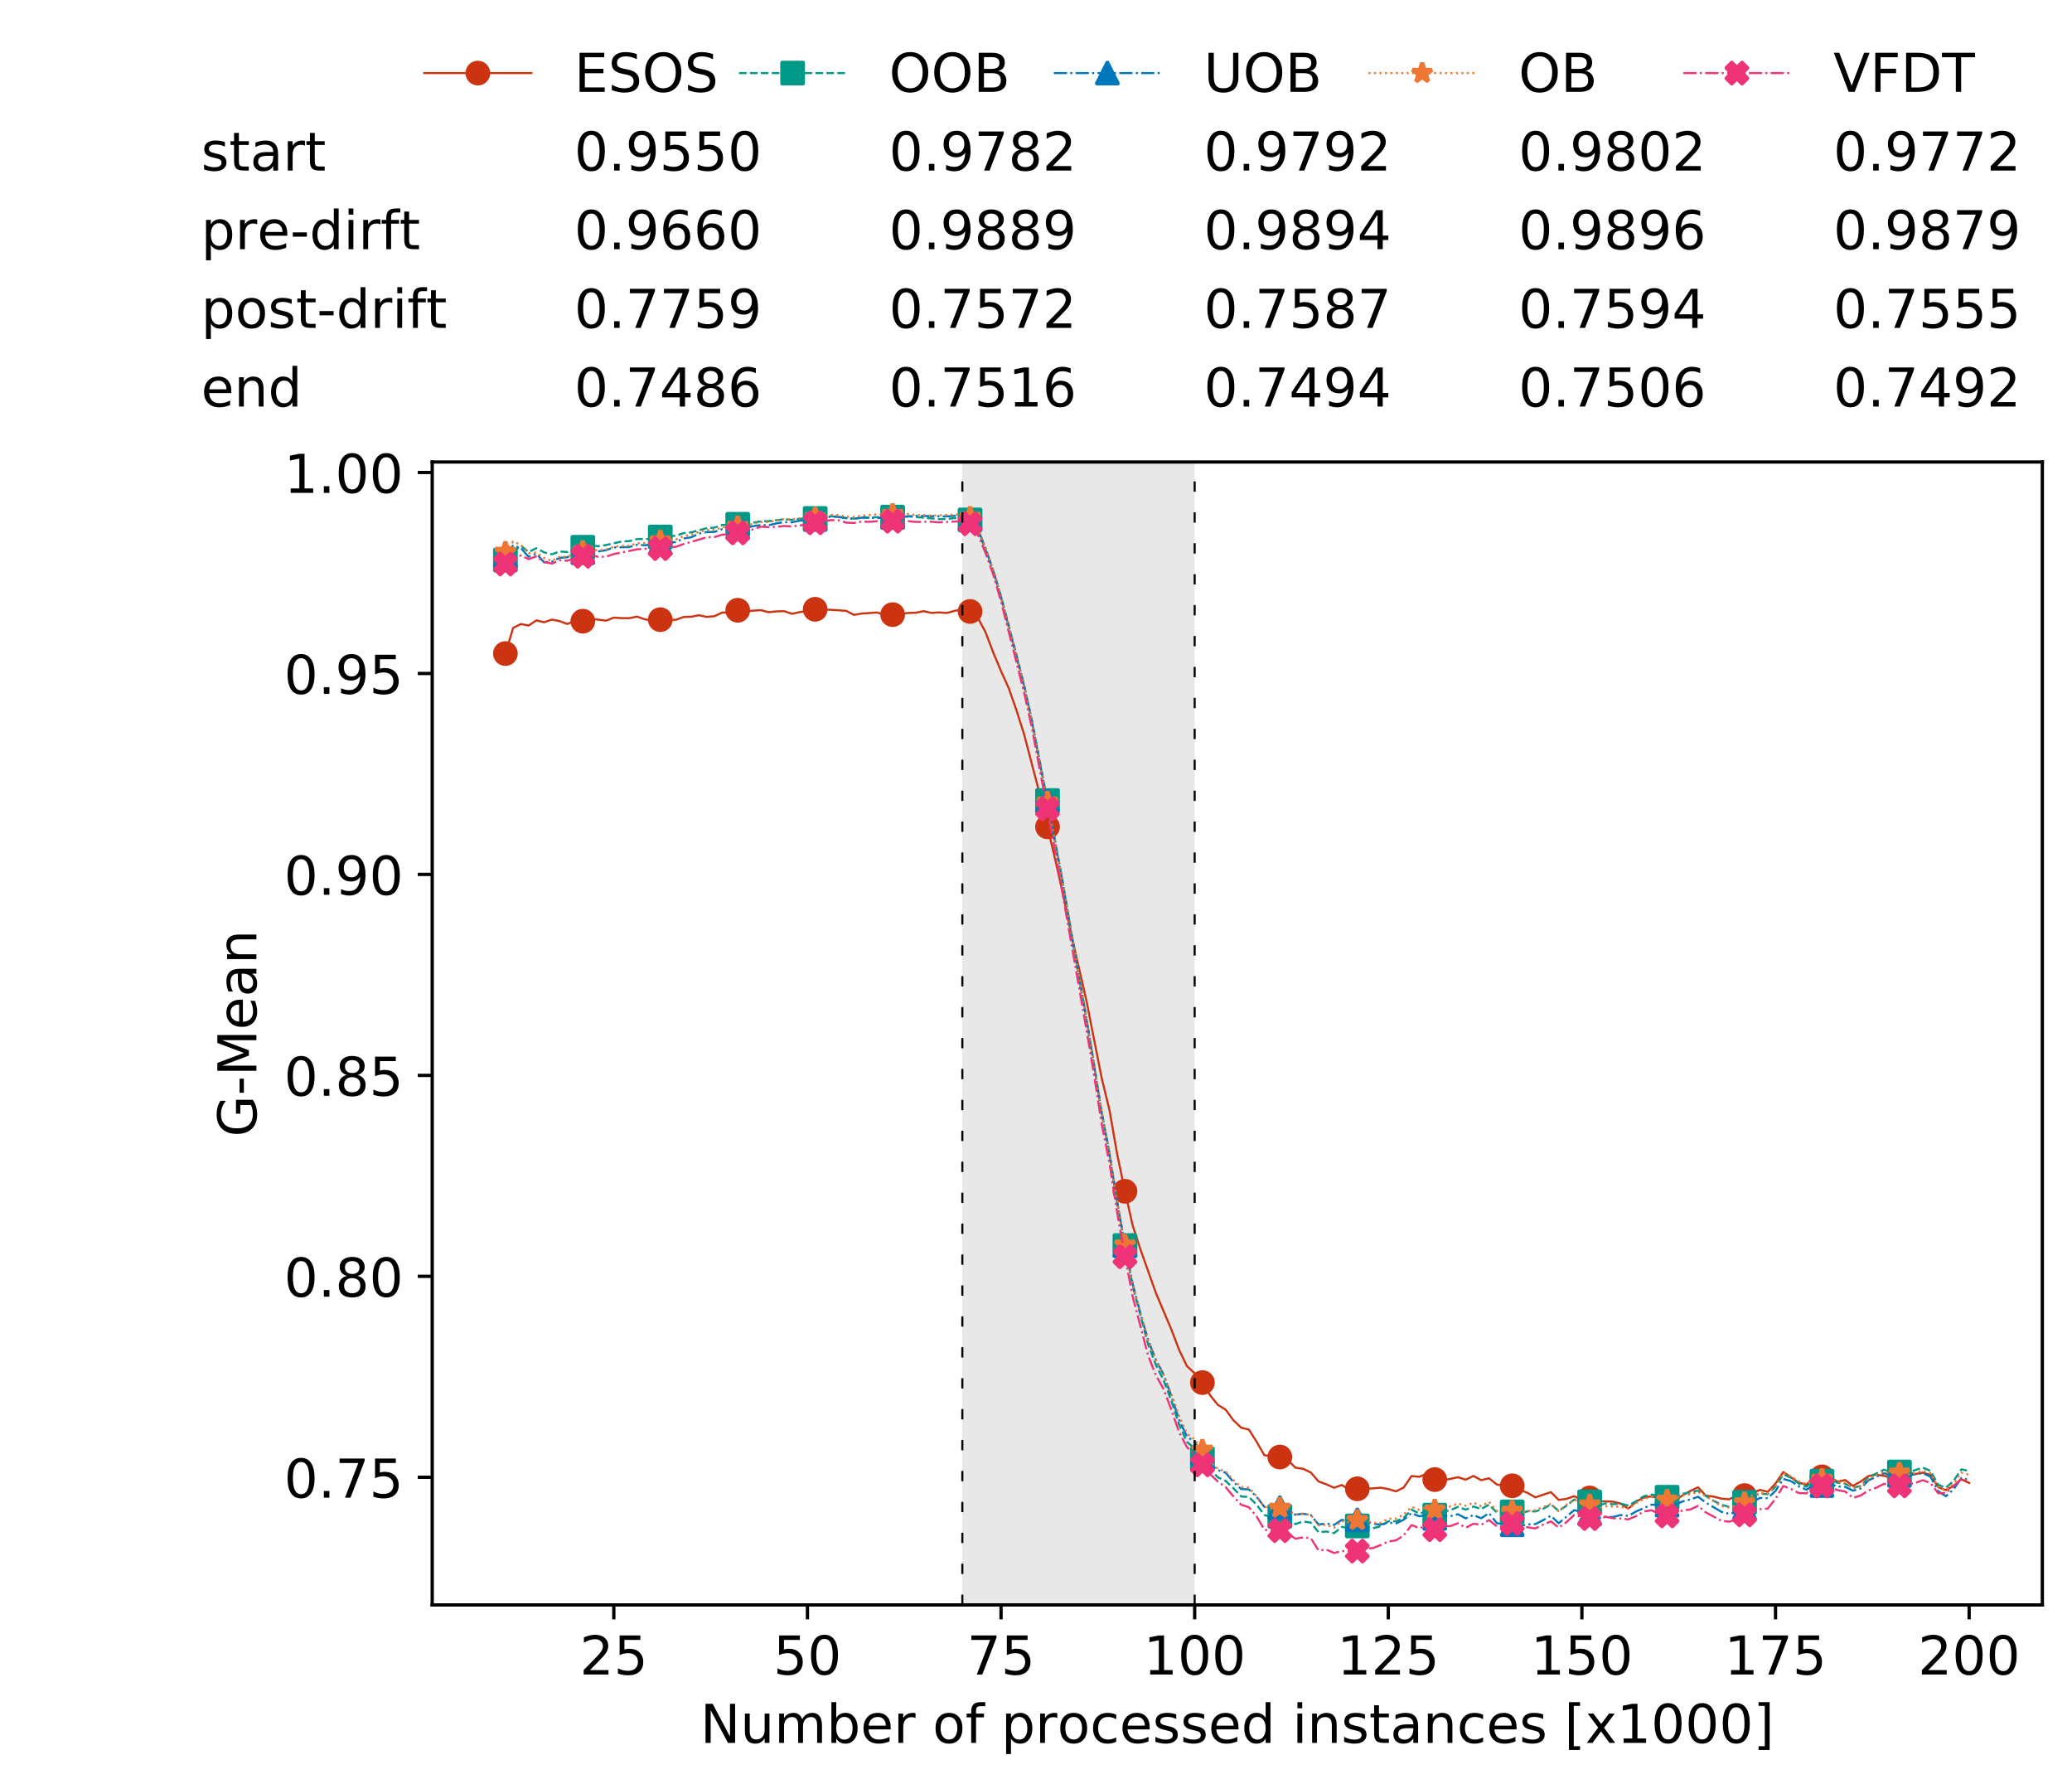 <?xml version="1.0" encoding="utf-8" standalone="no"?>
<!DOCTYPE svg PUBLIC "-//W3C//DTD SVG 1.1//EN"
  "http://www.w3.org/Graphics/SVG/1.1/DTD/svg11.dtd">
<!-- Created with matplotlib (https://matplotlib.org/) -->
<svg height="432.615pt" version="1.1" viewBox="0 0 502.65 432.615" width="502.65pt" xmlns="http://www.w3.org/2000/svg" xmlns:xlink="http://www.w3.org/1999/xlink">
 <defs>
  <style type="text/css">
*{stroke-linecap:butt;stroke-linejoin:round;white-space:pre;}
  </style>
 </defs>
 <g id="figure_1">
  <g id="patch_1">
   <path d="M 0 432.615 
L 502.65 432.615 
L 502.65 0 
L 0 0 
z
" style="fill:#ffffff;"/>
  </g>
  <g id="axes_1">
   <g id="patch_2">
    <path d="M 104.85 389.252 
L 495.45 389.252 
L 495.45 112.052 
L 104.85 112.052 
z
" style="fill:#ffffff;"/>
   </g>
   <g id="patch_3">
    <path clip-path="url(#p29b286ade7)" d="M 289.817 389.252 
L 289.817 112.052 
L 233.453 112.052 
L 233.453 389.252 
z
" style="fill:#d3d3d3;opacity:0.5;"/>
   </g>
   <g id="matplotlib.axis_1">
    <g id="xtick_1">
     <g id="line2d_1">
      <defs>
       <path d="M 0 0 
L 0 3.5 
" id="m7f5fda23ff" style="stroke:#000000;stroke-width:0.8;"/>
      </defs>
      <g>
       <use style="stroke:#000000;stroke-width:0.8;" x="148.908" xlink:href="#m7f5fda23ff" y="389.252"/>
      </g>
     </g>
     <g id="text_1">
      <!-- 25 -->
      <defs>
       <path d="M 19.188 8.297 
L 53.609 8.297 
L 53.609 0 
L 7.328 0 
L 7.328 8.297 
Q 12.938 14.109 22.625 23.891 
Q 32.328 33.688 34.812 36.531 
Q 39.547 41.844 41.422 45.531 
Q 43.312 49.219 43.312 52.781 
Q 43.312 58.594 39.234 62.25 
Q 35.156 65.922 28.609 65.922 
Q 23.969 65.922 18.812 64.312 
Q 13.672 62.703 7.812 59.422 
L 7.812 69.391 
Q 13.766 71.781 18.938 73 
Q 24.125 74.219 28.422 74.219 
Q 39.75 74.219 46.484 68.547 
Q 53.219 62.891 53.219 53.422 
Q 53.219 48.922 51.531 44.891 
Q 49.859 40.875 45.406 35.406 
Q 44.188 33.984 37.641 27.219 
Q 31.109 20.453 19.188 8.297 
z
" id="DejaVuSans-50"/>
       <path d="M 10.797 72.906 
L 49.516 72.906 
L 49.516 64.594 
L 19.828 64.594 
L 19.828 46.734 
Q 21.969 47.469 24.109 47.828 
Q 26.266 48.188 28.422 48.188 
Q 40.625 48.188 47.75 41.5 
Q 54.891 34.812 54.891 23.391 
Q 54.891 11.625 47.562 5.094 
Q 40.234 -1.422 26.906 -1.422 
Q 22.312 -1.422 17.547 -0.641 
Q 12.797 0.141 7.719 1.703 
L 7.719 11.625 
Q 12.109 9.234 16.797 8.062 
Q 21.484 6.891 26.703 6.891 
Q 35.156 6.891 40.078 11.328 
Q 45.016 15.766 45.016 23.391 
Q 45.016 31 40.078 35.438 
Q 35.156 39.891 26.703 39.891 
Q 22.75 39.891 18.812 39.016 
Q 14.891 38.141 10.797 36.281 
z
" id="DejaVuSans-53"/>
      </defs>
      <g transform="translate(140.636 406.13)scale(0.13 -0.13)">
       <use xlink:href="#DejaVuSans-50"/>
       <use x="63.623" xlink:href="#DejaVuSans-53"/>
      </g>
     </g>
    </g>
    <g id="xtick_2">
     <g id="line2d_2">
      <g>
       <use style="stroke:#000000;stroke-width:0.8;" x="195.877" xlink:href="#m7f5fda23ff" y="389.252"/>
      </g>
     </g>
     <g id="text_2">
      <!-- 50 -->
      <defs>
       <path d="M 31.781 66.406 
Q 24.172 66.406 20.328 58.906 
Q 16.5 51.422 16.5 36.375 
Q 16.5 21.391 20.328 13.891 
Q 24.172 6.391 31.781 6.391 
Q 39.453 6.391 43.281 13.891 
Q 47.125 21.391 47.125 36.375 
Q 47.125 51.422 43.281 58.906 
Q 39.453 66.406 31.781 66.406 
z
M 31.781 74.219 
Q 44.047 74.219 50.516 64.516 
Q 56.984 54.828 56.984 36.375 
Q 56.984 17.969 50.516 8.266 
Q 44.047 -1.422 31.781 -1.422 
Q 19.531 -1.422 13.062 8.266 
Q 6.594 17.969 6.594 36.375 
Q 6.594 54.828 13.062 64.516 
Q 19.531 74.219 31.781 74.219 
z
" id="DejaVuSans-48"/>
      </defs>
      <g transform="translate(187.606 406.13)scale(0.13 -0.13)">
       <use xlink:href="#DejaVuSans-53"/>
       <use x="63.623" xlink:href="#DejaVuSans-48"/>
      </g>
     </g>
    </g>
    <g id="xtick_3">
     <g id="line2d_3">
      <g>
       <use style="stroke:#000000;stroke-width:0.8;" x="242.847" xlink:href="#m7f5fda23ff" y="389.252"/>
      </g>
     </g>
     <g id="text_3">
      <!-- 75 -->
      <defs>
       <path d="M 8.203 72.906 
L 55.078 72.906 
L 55.078 68.703 
L 28.609 0 
L 18.312 0 
L 43.219 64.594 
L 8.203 64.594 
z
" id="DejaVuSans-55"/>
      </defs>
      <g transform="translate(234.576 406.13)scale(0.13 -0.13)">
       <use xlink:href="#DejaVuSans-55"/>
       <use x="63.623" xlink:href="#DejaVuSans-53"/>
      </g>
     </g>
    </g>
    <g id="xtick_4">
     <g id="line2d_4">
      <g>
       <use style="stroke:#000000;stroke-width:0.8;" x="289.817" xlink:href="#m7f5fda23ff" y="389.252"/>
      </g>
     </g>
     <g id="text_4">
      <!-- 100 -->
      <defs>
       <path d="M 12.406 8.297 
L 28.516 8.297 
L 28.516 63.922 
L 10.984 60.406 
L 10.984 69.391 
L 28.422 72.906 
L 38.281 72.906 
L 38.281 8.297 
L 54.391 8.297 
L 54.391 0 
L 12.406 0 
z
" id="DejaVuSans-49"/>
      </defs>
      <g transform="translate(277.41 406.13)scale(0.13 -0.13)">
       <use xlink:href="#DejaVuSans-49"/>
       <use x="63.623" xlink:href="#DejaVuSans-48"/>
       <use x="127.246" xlink:href="#DejaVuSans-48"/>
      </g>
     </g>
    </g>
    <g id="xtick_5">
     <g id="line2d_5">
      <g>
       <use style="stroke:#000000;stroke-width:0.8;" x="336.786" xlink:href="#m7f5fda23ff" y="389.252"/>
      </g>
     </g>
     <g id="text_5">
      <!-- 125 -->
      <g transform="translate(324.379 406.13)scale(0.13 -0.13)">
       <use xlink:href="#DejaVuSans-49"/>
       <use x="63.623" xlink:href="#DejaVuSans-50"/>
       <use x="127.246" xlink:href="#DejaVuSans-53"/>
      </g>
     </g>
    </g>
    <g id="xtick_6">
     <g id="line2d_6">
      <g>
       <use style="stroke:#000000;stroke-width:0.8;" x="383.756" xlink:href="#m7f5fda23ff" y="389.252"/>
      </g>
     </g>
     <g id="text_6">
      <!-- 150 -->
      <g transform="translate(371.349 406.13)scale(0.13 -0.13)">
       <use xlink:href="#DejaVuSans-49"/>
       <use x="63.623" xlink:href="#DejaVuSans-53"/>
       <use x="127.246" xlink:href="#DejaVuSans-48"/>
      </g>
     </g>
    </g>
    <g id="xtick_7">
     <g id="line2d_7">
      <g>
       <use style="stroke:#000000;stroke-width:0.8;" x="430.726" xlink:href="#m7f5fda23ff" y="389.252"/>
      </g>
     </g>
     <g id="text_7">
      <!-- 175 -->
      <g transform="translate(418.319 406.13)scale(0.13 -0.13)">
       <use xlink:href="#DejaVuSans-49"/>
       <use x="63.623" xlink:href="#DejaVuSans-55"/>
       <use x="127.246" xlink:href="#DejaVuSans-53"/>
      </g>
     </g>
    </g>
    <g id="xtick_8">
     <g id="line2d_8">
      <g>
       <use style="stroke:#000000;stroke-width:0.8;" x="477.695" xlink:href="#m7f5fda23ff" y="389.252"/>
      </g>
     </g>
     <g id="text_8">
      <!-- 200 -->
      <g transform="translate(465.289 406.13)scale(0.13 -0.13)">
       <use xlink:href="#DejaVuSans-50"/>
       <use x="63.623" xlink:href="#DejaVuSans-48"/>
       <use x="127.246" xlink:href="#DejaVuSans-48"/>
      </g>
     </g>
    </g>
    <g id="text_9">
     <!-- Number of processed instances [x1000] -->
     <defs>
      <path d="M 9.812 72.906 
L 23.094 72.906 
L 55.422 11.922 
L 55.422 72.906 
L 64.984 72.906 
L 64.984 0 
L 51.703 0 
L 19.391 60.984 
L 19.391 0 
L 9.812 0 
z
" id="DejaVuSans-78"/>
      <path d="M 8.5 21.578 
L 8.5 54.688 
L 17.484 54.688 
L 17.484 21.922 
Q 17.484 14.156 20.5 10.266 
Q 23.531 6.391 29.594 6.391 
Q 36.859 6.391 41.078 11.031 
Q 45.312 15.672 45.312 23.688 
L 45.312 54.688 
L 54.297 54.688 
L 54.297 0 
L 45.312 0 
L 45.312 8.406 
Q 42.047 3.422 37.719 1 
Q 33.406 -1.422 27.688 -1.422 
Q 18.266 -1.422 13.375 4.438 
Q 8.5 10.297 8.5 21.578 
z
M 31.109 56 
z
" id="DejaVuSans-117"/>
      <path d="M 52 44.188 
Q 55.375 50.25 60.062 53.125 
Q 64.75 56 71.094 56 
Q 79.641 56 84.281 50.016 
Q 88.922 44.047 88.922 33.016 
L 88.922 0 
L 79.891 0 
L 79.891 32.719 
Q 79.891 40.578 77.094 44.375 
Q 74.312 48.188 68.609 48.188 
Q 61.625 48.188 57.562 43.547 
Q 53.516 38.922 53.516 30.906 
L 53.516 0 
L 44.484 0 
L 44.484 32.719 
Q 44.484 40.625 41.703 44.406 
Q 38.922 48.188 33.109 48.188 
Q 26.219 48.188 22.156 43.531 
Q 18.109 38.875 18.109 30.906 
L 18.109 0 
L 9.078 0 
L 9.078 54.688 
L 18.109 54.688 
L 18.109 46.188 
Q 21.188 51.219 25.484 53.609 
Q 29.781 56 35.688 56 
Q 41.656 56 45.828 52.969 
Q 50 49.953 52 44.188 
z
" id="DejaVuSans-109"/>
      <path d="M 48.688 27.297 
Q 48.688 37.203 44.609 42.844 
Q 40.531 48.484 33.406 48.484 
Q 26.266 48.484 22.188 42.844 
Q 18.109 37.203 18.109 27.297 
Q 18.109 17.391 22.188 11.75 
Q 26.266 6.109 33.406 6.109 
Q 40.531 6.109 44.609 11.75 
Q 48.688 17.391 48.688 27.297 
z
M 18.109 46.391 
Q 20.953 51.266 25.266 53.625 
Q 29.594 56 35.594 56 
Q 45.562 56 51.781 48.094 
Q 58.016 40.188 58.016 27.297 
Q 58.016 14.406 51.781 6.484 
Q 45.562 -1.422 35.594 -1.422 
Q 29.594 -1.422 25.266 0.953 
Q 20.953 3.328 18.109 8.203 
L 18.109 0 
L 9.078 0 
L 9.078 75.984 
L 18.109 75.984 
z
" id="DejaVuSans-98"/>
      <path d="M 56.203 29.594 
L 56.203 25.203 
L 14.891 25.203 
Q 15.484 15.922 20.484 11.062 
Q 25.484 6.203 34.422 6.203 
Q 39.594 6.203 44.453 7.469 
Q 49.312 8.734 54.109 11.281 
L 54.109 2.781 
Q 49.266 0.734 44.188 -0.344 
Q 39.109 -1.422 33.891 -1.422 
Q 20.797 -1.422 13.156 6.188 
Q 5.516 13.812 5.516 26.812 
Q 5.516 40.234 12.766 48.109 
Q 20.016 56 32.328 56 
Q 43.359 56 49.781 48.891 
Q 56.203 41.797 56.203 29.594 
z
M 47.219 32.234 
Q 47.125 39.594 43.094 43.984 
Q 39.062 48.391 32.422 48.391 
Q 24.906 48.391 20.391 44.141 
Q 15.875 39.891 15.188 32.172 
z
" id="DejaVuSans-101"/>
      <path d="M 41.109 46.297 
Q 39.594 47.172 37.812 47.578 
Q 36.031 48 33.891 48 
Q 26.266 48 22.188 43.047 
Q 18.109 38.094 18.109 28.812 
L 18.109 0 
L 9.078 0 
L 9.078 54.688 
L 18.109 54.688 
L 18.109 46.188 
Q 20.953 51.172 25.484 53.578 
Q 30.031 56 36.531 56 
Q 37.453 56 38.578 55.875 
Q 39.703 55.766 41.062 55.516 
z
" id="DejaVuSans-114"/>
      <path id="DejaVuSans-32"/>
      <path d="M 30.609 48.391 
Q 23.391 48.391 19.188 42.75 
Q 14.984 37.109 14.984 27.297 
Q 14.984 17.484 19.156 11.844 
Q 23.344 6.203 30.609 6.203 
Q 37.797 6.203 41.984 11.859 
Q 46.188 17.531 46.188 27.297 
Q 46.188 37.016 41.984 42.703 
Q 37.797 48.391 30.609 48.391 
z
M 30.609 56 
Q 42.328 56 49.016 48.375 
Q 55.719 40.766 55.719 27.297 
Q 55.719 13.875 49.016 6.219 
Q 42.328 -1.422 30.609 -1.422 
Q 18.844 -1.422 12.172 6.219 
Q 5.516 13.875 5.516 27.297 
Q 5.516 40.766 12.172 48.375 
Q 18.844 56 30.609 56 
z
" id="DejaVuSans-111"/>
      <path d="M 37.109 75.984 
L 37.109 68.5 
L 28.516 68.5 
Q 23.688 68.5 21.797 66.547 
Q 19.922 64.594 19.922 59.516 
L 19.922 54.688 
L 34.719 54.688 
L 34.719 47.703 
L 19.922 47.703 
L 19.922 0 
L 10.891 0 
L 10.891 47.703 
L 2.297 47.703 
L 2.297 54.688 
L 10.891 54.688 
L 10.891 58.5 
Q 10.891 67.625 15.141 71.797 
Q 19.391 75.984 28.609 75.984 
z
" id="DejaVuSans-102"/>
      <path d="M 18.109 8.203 
L 18.109 -20.797 
L 9.078 -20.797 
L 9.078 54.688 
L 18.109 54.688 
L 18.109 46.391 
Q 20.953 51.266 25.266 53.625 
Q 29.594 56 35.594 56 
Q 45.562 56 51.781 48.094 
Q 58.016 40.188 58.016 27.297 
Q 58.016 14.406 51.781 6.484 
Q 45.562 -1.422 35.594 -1.422 
Q 29.594 -1.422 25.266 0.953 
Q 20.953 3.328 18.109 8.203 
z
M 48.688 27.297 
Q 48.688 37.203 44.609 42.844 
Q 40.531 48.484 33.406 48.484 
Q 26.266 48.484 22.188 42.844 
Q 18.109 37.203 18.109 27.297 
Q 18.109 17.391 22.188 11.75 
Q 26.266 6.109 33.406 6.109 
Q 40.531 6.109 44.609 11.75 
Q 48.688 17.391 48.688 27.297 
z
" id="DejaVuSans-112"/>
      <path d="M 48.781 52.594 
L 48.781 44.188 
Q 44.969 46.297 41.141 47.344 
Q 37.312 48.391 33.406 48.391 
Q 24.656 48.391 19.812 42.844 
Q 14.984 37.312 14.984 27.297 
Q 14.984 17.281 19.812 11.734 
Q 24.656 6.203 33.406 6.203 
Q 37.312 6.203 41.141 7.25 
Q 44.969 8.297 48.781 10.406 
L 48.781 2.094 
Q 45.016 0.344 40.984 -0.531 
Q 36.969 -1.422 32.422 -1.422 
Q 20.062 -1.422 12.781 6.344 
Q 5.516 14.109 5.516 27.297 
Q 5.516 40.672 12.859 48.328 
Q 20.219 56 33.016 56 
Q 37.156 56 41.109 55.141 
Q 45.062 54.297 48.781 52.594 
z
" id="DejaVuSans-99"/>
      <path d="M 44.281 53.078 
L 44.281 44.578 
Q 40.484 46.531 36.375 47.5 
Q 32.281 48.484 27.875 48.484 
Q 21.188 48.484 17.844 46.438 
Q 14.5 44.391 14.5 40.281 
Q 14.5 37.156 16.891 35.375 
Q 19.281 33.594 26.516 31.984 
L 29.594 31.297 
Q 39.156 29.25 43.188 25.516 
Q 47.219 21.781 47.219 15.094 
Q 47.219 7.469 41.188 3.016 
Q 35.156 -1.422 24.609 -1.422 
Q 20.219 -1.422 15.453 -0.562 
Q 10.688 0.297 5.422 2 
L 5.422 11.281 
Q 10.406 8.688 15.234 7.391 
Q 20.062 6.109 24.812 6.109 
Q 31.156 6.109 34.562 8.281 
Q 37.984 10.453 37.984 14.406 
Q 37.984 18.062 35.516 20.016 
Q 33.062 21.969 24.703 23.781 
L 21.578 24.516 
Q 13.234 26.266 9.516 29.906 
Q 5.812 33.547 5.812 39.891 
Q 5.812 47.609 11.281 51.797 
Q 16.75 56 26.812 56 
Q 31.781 56 36.172 55.266 
Q 40.578 54.547 44.281 53.078 
z
" id="DejaVuSans-115"/>
      <path d="M 45.406 46.391 
L 45.406 75.984 
L 54.391 75.984 
L 54.391 0 
L 45.406 0 
L 45.406 8.203 
Q 42.578 3.328 38.25 0.953 
Q 33.938 -1.422 27.875 -1.422 
Q 17.969 -1.422 11.734 6.484 
Q 5.516 14.406 5.516 27.297 
Q 5.516 40.188 11.734 48.094 
Q 17.969 56 27.875 56 
Q 33.938 56 38.25 53.625 
Q 42.578 51.266 45.406 46.391 
z
M 14.797 27.297 
Q 14.797 17.391 18.875 11.75 
Q 22.953 6.109 30.078 6.109 
Q 37.203 6.109 41.297 11.75 
Q 45.406 17.391 45.406 27.297 
Q 45.406 37.203 41.297 42.844 
Q 37.203 48.484 30.078 48.484 
Q 22.953 48.484 18.875 42.844 
Q 14.797 37.203 14.797 27.297 
z
" id="DejaVuSans-100"/>
      <path d="M 9.422 54.688 
L 18.406 54.688 
L 18.406 0 
L 9.422 0 
z
M 9.422 75.984 
L 18.406 75.984 
L 18.406 64.594 
L 9.422 64.594 
z
" id="DejaVuSans-105"/>
      <path d="M 54.891 33.016 
L 54.891 0 
L 45.906 0 
L 45.906 32.719 
Q 45.906 40.484 42.875 44.328 
Q 39.844 48.188 33.797 48.188 
Q 26.516 48.188 22.312 43.547 
Q 18.109 38.922 18.109 30.906 
L 18.109 0 
L 9.078 0 
L 9.078 54.688 
L 18.109 54.688 
L 18.109 46.188 
Q 21.344 51.125 25.703 53.562 
Q 30.078 56 35.797 56 
Q 45.219 56 50.047 50.172 
Q 54.891 44.344 54.891 33.016 
z
" id="DejaVuSans-110"/>
      <path d="M 18.312 70.219 
L 18.312 54.688 
L 36.812 54.688 
L 36.812 47.703 
L 18.312 47.703 
L 18.312 18.016 
Q 18.312 11.328 20.141 9.422 
Q 21.969 7.516 27.594 7.516 
L 36.812 7.516 
L 36.812 0 
L 27.594 0 
Q 17.188 0 13.234 3.875 
Q 9.281 7.766 9.281 18.016 
L 9.281 47.703 
L 2.688 47.703 
L 2.688 54.688 
L 9.281 54.688 
L 9.281 70.219 
z
" id="DejaVuSans-116"/>
      <path d="M 34.281 27.484 
Q 23.391 27.484 19.188 25 
Q 14.984 22.516 14.984 16.5 
Q 14.984 11.719 18.141 8.906 
Q 21.297 6.109 26.703 6.109 
Q 34.188 6.109 38.703 11.406 
Q 43.219 16.703 43.219 25.484 
L 43.219 27.484 
z
M 52.203 31.203 
L 52.203 0 
L 43.219 0 
L 43.219 8.297 
Q 40.141 3.328 35.547 0.953 
Q 30.953 -1.422 24.312 -1.422 
Q 15.922 -1.422 10.953 3.297 
Q 6 8.016 6 15.922 
Q 6 25.141 12.172 29.828 
Q 18.359 34.516 30.609 34.516 
L 43.219 34.516 
L 43.219 35.406 
Q 43.219 41.609 39.141 45 
Q 35.062 48.391 27.688 48.391 
Q 23 48.391 18.547 47.266 
Q 14.109 46.141 10.016 43.891 
L 10.016 52.203 
Q 14.938 54.109 19.578 55.047 
Q 24.219 56 28.609 56 
Q 40.484 56 46.344 49.844 
Q 52.203 43.703 52.203 31.203 
z
" id="DejaVuSans-97"/>
      <path d="M 8.594 75.984 
L 29.297 75.984 
L 29.297 69 
L 17.578 69 
L 17.578 -6.203 
L 29.297 -6.203 
L 29.297 -13.188 
L 8.594 -13.188 
z
" id="DejaVuSans-91"/>
      <path d="M 54.891 54.688 
L 35.109 28.078 
L 55.906 0 
L 45.312 0 
L 29.391 21.484 
L 13.484 0 
L 2.875 0 
L 24.125 28.609 
L 4.688 54.688 
L 15.281 54.688 
L 29.781 35.203 
L 44.281 54.688 
z
" id="DejaVuSans-120"/>
      <path d="M 30.422 75.984 
L 30.422 -13.188 
L 9.719 -13.188 
L 9.719 -6.203 
L 21.391 -6.203 
L 21.391 69 
L 9.719 69 
L 9.719 75.984 
z
" id="DejaVuSans-93"/>
     </defs>
     <g transform="translate(169.881 422.711)scale(0.13 -0.13)">
      <use xlink:href="#DejaVuSans-78"/>
      <use x="74.805" xlink:href="#DejaVuSans-117"/>
      <use x="138.184" xlink:href="#DejaVuSans-109"/>
      <use x="235.596" xlink:href="#DejaVuSans-98"/>
      <use x="299.072" xlink:href="#DejaVuSans-101"/>
      <use x="360.596" xlink:href="#DejaVuSans-114"/>
      <use x="401.709" xlink:href="#DejaVuSans-32"/>
      <use x="433.496" xlink:href="#DejaVuSans-111"/>
      <use x="494.678" xlink:href="#DejaVuSans-102"/>
      <use x="529.883" xlink:href="#DejaVuSans-32"/>
      <use x="561.67" xlink:href="#DejaVuSans-112"/>
      <use x="625.146" xlink:href="#DejaVuSans-114"/>
      <use x="666.229" xlink:href="#DejaVuSans-111"/>
      <use x="727.41" xlink:href="#DejaVuSans-99"/>
      <use x="782.391" xlink:href="#DejaVuSans-101"/>
      <use x="843.914" xlink:href="#DejaVuSans-115"/>
      <use x="896.014" xlink:href="#DejaVuSans-115"/>
      <use x="948.113" xlink:href="#DejaVuSans-101"/>
      <use x="1009.637" xlink:href="#DejaVuSans-100"/>
      <use x="1073.113" xlink:href="#DejaVuSans-32"/>
      <use x="1104.9" xlink:href="#DejaVuSans-105"/>
      <use x="1132.684" xlink:href="#DejaVuSans-110"/>
      <use x="1196.062" xlink:href="#DejaVuSans-115"/>
      <use x="1248.162" xlink:href="#DejaVuSans-116"/>
      <use x="1287.371" xlink:href="#DejaVuSans-97"/>
      <use x="1348.65" xlink:href="#DejaVuSans-110"/>
      <use x="1412.029" xlink:href="#DejaVuSans-99"/>
      <use x="1467.01" xlink:href="#DejaVuSans-101"/>
      <use x="1528.533" xlink:href="#DejaVuSans-115"/>
      <use x="1580.633" xlink:href="#DejaVuSans-32"/>
      <use x="1612.42" xlink:href="#DejaVuSans-91"/>
      <use x="1651.434" xlink:href="#DejaVuSans-120"/>
      <use x="1710.613" xlink:href="#DejaVuSans-49"/>
      <use x="1774.236" xlink:href="#DejaVuSans-48"/>
      <use x="1837.859" xlink:href="#DejaVuSans-48"/>
      <use x="1901.482" xlink:href="#DejaVuSans-48"/>
      <use x="1965.105" xlink:href="#DejaVuSans-93"/>
     </g>
    </g>
   </g>
   <g id="matplotlib.axis_2">
    <g id="ytick_1">
     <g id="line2d_9">
      <defs>
       <path d="M 0 0 
L -3.5 0 
" id="m9e5db11560" style="stroke:#000000;stroke-width:0.8;"/>
      </defs>
      <g>
       <use style="stroke:#000000;stroke-width:0.8;" x="104.85" xlink:href="#m9e5db11560" y="358.29"/>
      </g>
     </g>
     <g id="text_10">
      <!-- 0.75 -->
      <defs>
       <path d="M 10.688 12.406 
L 21 12.406 
L 21 0 
L 10.688 0 
z
" id="DejaVuSans-46"/>
      </defs>
      <g transform="translate(68.905 363.229)scale(0.13 -0.13)">
       <use xlink:href="#DejaVuSans-48"/>
       <use x="63.623" xlink:href="#DejaVuSans-46"/>
       <use x="95.41" xlink:href="#DejaVuSans-55"/>
       <use x="159.033" xlink:href="#DejaVuSans-53"/>
      </g>
     </g>
    </g>
    <g id="ytick_2">
     <g id="line2d_10">
      <g>
       <use style="stroke:#000000;stroke-width:0.8;" x="104.85" xlink:href="#m9e5db11560" y="309.552"/>
      </g>
     </g>
     <g id="text_11">
      <!-- 0.80 -->
      <defs>
       <path d="M 31.781 34.625 
Q 24.75 34.625 20.719 30.859 
Q 16.703 27.094 16.703 20.516 
Q 16.703 13.922 20.719 10.156 
Q 24.75 6.391 31.781 6.391 
Q 38.812 6.391 42.859 10.172 
Q 46.922 13.969 46.922 20.516 
Q 46.922 27.094 42.891 30.859 
Q 38.875 34.625 31.781 34.625 
z
M 21.922 38.812 
Q 15.578 40.375 12.031 44.719 
Q 8.5 49.078 8.5 55.328 
Q 8.5 64.062 14.719 69.141 
Q 20.953 74.219 31.781 74.219 
Q 42.672 74.219 48.875 69.141 
Q 55.078 64.062 55.078 55.328 
Q 55.078 49.078 51.531 44.719 
Q 48 40.375 41.703 38.812 
Q 48.828 37.156 52.797 32.312 
Q 56.781 27.484 56.781 20.516 
Q 56.781 9.906 50.312 4.234 
Q 43.844 -1.422 31.781 -1.422 
Q 19.734 -1.422 13.25 4.234 
Q 6.781 9.906 6.781 20.516 
Q 6.781 27.484 10.781 32.312 
Q 14.797 37.156 21.922 38.812 
z
M 18.312 54.391 
Q 18.312 48.734 21.844 45.562 
Q 25.391 42.391 31.781 42.391 
Q 38.141 42.391 41.719 45.562 
Q 45.312 48.734 45.312 54.391 
Q 45.312 60.062 41.719 63.234 
Q 38.141 66.406 31.781 66.406 
Q 25.391 66.406 21.844 63.234 
Q 18.312 60.062 18.312 54.391 
z
" id="DejaVuSans-56"/>
      </defs>
      <g transform="translate(68.905 314.491)scale(0.13 -0.13)">
       <use xlink:href="#DejaVuSans-48"/>
       <use x="63.623" xlink:href="#DejaVuSans-46"/>
       <use x="95.41" xlink:href="#DejaVuSans-56"/>
       <use x="159.033" xlink:href="#DejaVuSans-48"/>
      </g>
     </g>
    </g>
    <g id="ytick_3">
     <g id="line2d_11">
      <g>
       <use style="stroke:#000000;stroke-width:0.8;" x="104.85" xlink:href="#m9e5db11560" y="260.813"/>
      </g>
     </g>
     <g id="text_12">
      <!-- 0.85 -->
      <g transform="translate(68.905 265.752)scale(0.13 -0.13)">
       <use xlink:href="#DejaVuSans-48"/>
       <use x="63.623" xlink:href="#DejaVuSans-46"/>
       <use x="95.41" xlink:href="#DejaVuSans-56"/>
       <use x="159.033" xlink:href="#DejaVuSans-53"/>
      </g>
     </g>
    </g>
    <g id="ytick_4">
     <g id="line2d_12">
      <g>
       <use style="stroke:#000000;stroke-width:0.8;" x="104.85" xlink:href="#m9e5db11560" y="212.075"/>
      </g>
     </g>
     <g id="text_13">
      <!-- 0.90 -->
      <defs>
       <path d="M 10.984 1.516 
L 10.984 10.5 
Q 14.703 8.734 18.5 7.812 
Q 22.312 6.891 25.984 6.891 
Q 35.75 6.891 40.891 13.453 
Q 46.047 20.016 46.781 33.406 
Q 43.953 29.203 39.594 26.953 
Q 35.25 24.703 29.984 24.703 
Q 19.047 24.703 12.672 31.312 
Q 6.297 37.938 6.297 49.422 
Q 6.297 60.641 12.938 67.422 
Q 19.578 74.219 30.609 74.219 
Q 43.266 74.219 49.922 64.516 
Q 56.594 54.828 56.594 36.375 
Q 56.594 19.141 48.406 8.859 
Q 40.234 -1.422 26.422 -1.422 
Q 22.703 -1.422 18.891 -0.688 
Q 15.094 0.047 10.984 1.516 
z
M 30.609 32.422 
Q 37.25 32.422 41.125 36.953 
Q 45.016 41.5 45.016 49.422 
Q 45.016 57.281 41.125 61.844 
Q 37.25 66.406 30.609 66.406 
Q 23.969 66.406 20.094 61.844 
Q 16.219 57.281 16.219 49.422 
Q 16.219 41.5 20.094 36.953 
Q 23.969 32.422 30.609 32.422 
z
" id="DejaVuSans-57"/>
      </defs>
      <g transform="translate(68.905 217.014)scale(0.13 -0.13)">
       <use xlink:href="#DejaVuSans-48"/>
       <use x="63.623" xlink:href="#DejaVuSans-46"/>
       <use x="95.41" xlink:href="#DejaVuSans-57"/>
       <use x="159.033" xlink:href="#DejaVuSans-48"/>
      </g>
     </g>
    </g>
    <g id="ytick_5">
     <g id="line2d_13">
      <g>
       <use style="stroke:#000000;stroke-width:0.8;" x="104.85" xlink:href="#m9e5db11560" y="163.337"/>
      </g>
     </g>
     <g id="text_14">
      <!-- 0.95 -->
      <g transform="translate(68.905 168.276)scale(0.13 -0.13)">
       <use xlink:href="#DejaVuSans-48"/>
       <use x="63.623" xlink:href="#DejaVuSans-46"/>
       <use x="95.41" xlink:href="#DejaVuSans-57"/>
       <use x="159.033" xlink:href="#DejaVuSans-53"/>
      </g>
     </g>
    </g>
    <g id="ytick_6">
     <g id="line2d_14">
      <g>
       <use style="stroke:#000000;stroke-width:0.8;" x="104.85" xlink:href="#m9e5db11560" y="114.598"/>
      </g>
     </g>
     <g id="text_15">
      <!-- 1.00 -->
      <g transform="translate(68.905 119.537)scale(0.13 -0.13)">
       <use xlink:href="#DejaVuSans-49"/>
       <use x="63.623" xlink:href="#DejaVuSans-46"/>
       <use x="95.41" xlink:href="#DejaVuSans-48"/>
       <use x="159.033" xlink:href="#DejaVuSans-48"/>
      </g>
     </g>
    </g>
    <g id="text_16">
     <!-- G-Mean -->
     <defs>
      <path d="M 59.516 10.406 
L 59.516 29.984 
L 43.406 29.984 
L 43.406 38.094 
L 69.281 38.094 
L 69.281 6.781 
Q 63.578 2.734 56.688 0.656 
Q 49.812 -1.422 42 -1.422 
Q 24.906 -1.422 15.25 8.562 
Q 5.609 18.562 5.609 36.375 
Q 5.609 54.25 15.25 64.234 
Q 24.906 74.219 42 74.219 
Q 49.125 74.219 55.547 72.453 
Q 61.969 70.703 67.391 67.281 
L 67.391 56.781 
Q 61.922 61.422 55.766 63.766 
Q 49.609 66.109 42.828 66.109 
Q 29.438 66.109 22.719 58.641 
Q 16.016 51.172 16.016 36.375 
Q 16.016 21.625 22.719 14.156 
Q 29.438 6.688 42.828 6.688 
Q 48.047 6.688 52.141 7.594 
Q 56.25 8.5 59.516 10.406 
z
" id="DejaVuSans-71"/>
      <path d="M 4.891 31.391 
L 31.203 31.391 
L 31.203 23.391 
L 4.891 23.391 
z
" id="DejaVuSans-45"/>
      <path d="M 9.812 72.906 
L 24.516 72.906 
L 43.109 23.297 
L 61.812 72.906 
L 76.516 72.906 
L 76.516 0 
L 66.891 0 
L 66.891 64.016 
L 48.094 14.016 
L 38.188 14.016 
L 19.391 64.016 
L 19.391 0 
L 9.812 0 
z
" id="DejaVuSans-77"/>
     </defs>
     <g transform="translate(62.201 275.744)rotate(-90)scale(0.13 -0.13)">
      <use xlink:href="#DejaVuSans-71"/>
      <use x="77.49" xlink:href="#DejaVuSans-45"/>
      <use x="113.574" xlink:href="#DejaVuSans-77"/>
      <use x="199.854" xlink:href="#DejaVuSans-101"/>
      <use x="261.377" xlink:href="#DejaVuSans-97"/>
      <use x="322.656" xlink:href="#DejaVuSans-110"/>
     </g>
    </g>
   </g>
   <g id="line2d_15"/>
   <g id="line2d_16"/>
   <g id="line2d_17"/>
   <g id="line2d_18"/>
   <g id="line2d_19"/>
   <g id="line2d_20">
    <path clip-path="url(#p29b286ade7)" d="M 122.605 158.508 
L 124.483 152.302 
L 126.362 151.348 
L 128.241 151.721 
L 130.12 150.462 
L 131.998 150.923 
L 133.877 150.273 
L 135.756 150.645 
L 137.635 151.344 
L 139.514 150.506 
L 141.392 150.661 
L 143.271 150.042 
L 147.029 150.529 
L 148.908 149.796 
L 150.786 149.922 
L 152.665 149.917 
L 154.544 149.562 
L 156.423 150.2 
L 158.302 150.516 
L 160.18 150.29 
L 163.938 150.326 
L 165.817 149.648 
L 167.695 149.571 
L 169.574 149.217 
L 171.453 149.625 
L 173.332 149.441 
L 175.211 148.558 
L 177.089 148.562 
L 178.968 148.011 
L 180.847 148.211 
L 184.605 147.993 
L 186.483 148.486 
L 188.362 148.278 
L 190.241 148.232 
L 192.12 148.869 
L 193.998 148.467 
L 195.877 148.201 
L 197.756 147.773 
L 201.514 147.898 
L 205.271 148.152 
L 207.15 149.122 
L 209.029 148.812 
L 212.786 148.547 
L 214.665 149.139 
L 218.423 148.963 
L 220.302 148.657 
L 222.18 148.613 
L 224.059 148.227 
L 225.938 148.653 
L 227.817 148.539 
L 229.695 148.661 
L 231.574 148.155 
L 233.453 147.774 
L 235.332 148.299 
L 237.211 149.806 
L 239.089 153.337 
L 240.968 158.298 
L 242.847 162.771 
L 244.726 166.956 
L 246.605 172.322 
L 248.483 178.249 
L 252.241 192.647 
L 255.998 208.516 
L 257.877 216.857 
L 259.756 226.103 
L 263.514 242.488 
L 267.271 261.523 
L 269.15 269.218 
L 271.029 280 
L 272.908 288.926 
L 274.786 297.244 
L 276.665 303.03 
L 280.423 313.631 
L 284.18 322.493 
L 286.059 327.426 
L 287.938 331.321 
L 289.817 333.089 
L 291.695 335.326 
L 293.574 338.425 
L 295.453 340.737 
L 297.332 341.892 
L 299.211 344.458 
L 301.089 346.25 
L 302.968 346.728 
L 304.847 349.673 
L 306.726 352.955 
L 310.483 353.385 
L 312.362 354.07 
L 314.241 355.956 
L 316.12 356.236 
L 317.998 357.143 
L 319.877 359.306 
L 321.756 359.993 
L 323.635 360.84 
L 325.514 360.166 
L 327.392 361.316 
L 329.271 361.085 
L 331.15 361.126 
L 334.908 360.816 
L 336.786 361.149 
L 338.665 361.704 
L 340.544 360.764 
L 342.423 357.988 
L 344.302 358.174 
L 346.18 357.436 
L 348.059 358.849 
L 349.938 359.073 
L 353.695 358.277 
L 355.574 358.868 
L 357.453 357.968 
L 359.332 358.993 
L 361.211 358.532 
L 363.089 360.021 
L 364.968 360.438 
L 366.847 360.355 
L 368.726 361.306 
L 370.605 362.1 
L 372.483 363.154 
L 376.241 361.892 
L 378.12 363.777 
L 379.998 363.532 
L 381.877 362.884 
L 383.756 363.771 
L 385.635 363.309 
L 387.514 364.078 
L 391.271 364.202 
L 393.15 364.669 
L 395.029 365.905 
L 396.908 364.183 
L 398.786 363.219 
L 400.665 362.905 
L 402.544 363.342 
L 404.423 364.433 
L 406.302 364.064 
L 408.18 362.652 
L 410.059 361.609 
L 411.938 360.724 
L 413.817 362.743 
L 415.695 362.976 
L 417.574 363.465 
L 419.453 363.637 
L 421.332 362.715 
L 423.211 362.728 
L 425.089 362.112 
L 426.968 361.36 
L 428.847 361.814 
L 430.726 359.811 
L 432.605 357.02 
L 436.362 359.594 
L 438.241 360.072 
L 440.12 358.125 
L 443.877 358.215 
L 445.756 359.357 
L 447.635 358.97 
L 449.514 360.386 
L 451.392 359.312 
L 453.271 357.994 
L 455.15 357.648 
L 457.029 357.929 
L 458.908 358.424 
L 460.786 357.556 
L 462.665 357.069 
L 464.544 357.518 
L 466.423 357.179 
L 468.302 357.686 
L 470.18 360.697 
L 472.059 361.406 
L 473.938 360.353 
L 475.817 358.779 
L 477.695 359.665 
L 477.695 359.665 
" style="fill:none;stroke:#cc3311;stroke-linecap:square;stroke-width:0.5;"/>
    <defs>
     <path d="M 0 2.5 
C 0.663 2.5 1.299 2.237 1.768 1.768 
C 2.237 1.299 2.5 0.663 2.5 0 
C 2.5 -0.663 2.237 -1.299 1.768 -1.768 
C 1.299 -2.237 0.663 -2.5 0 -2.5 
C -0.663 -2.5 -1.299 -2.237 -1.768 -1.768 
C -2.237 -1.299 -2.5 -0.663 -2.5 0 
C -2.5 0.663 -2.237 1.299 -1.768 1.768 
C -1.299 2.237 -0.663 2.5 0 2.5 
z
" id="m7fae8ea947" style="stroke:#cc3311;"/>
    </defs>
    <g clip-path="url(#p29b286ade7)">
     <use style="fill:#cc3311;stroke:#cc3311;" x="122.605" xlink:href="#m7fae8ea947" y="158.508"/>
     <use style="fill:#cc3311;stroke:#cc3311;" x="141.392" xlink:href="#m7fae8ea947" y="150.661"/>
     <use style="fill:#cc3311;stroke:#cc3311;" x="160.18" xlink:href="#m7fae8ea947" y="150.29"/>
     <use style="fill:#cc3311;stroke:#cc3311;" x="178.968" xlink:href="#m7fae8ea947" y="148.011"/>
     <use style="fill:#cc3311;stroke:#cc3311;" x="197.756" xlink:href="#m7fae8ea947" y="147.773"/>
     <use style="fill:#cc3311;stroke:#cc3311;" x="216.544" xlink:href="#m7fae8ea947" y="149.07"/>
     <use style="fill:#cc3311;stroke:#cc3311;" x="235.332" xlink:href="#m7fae8ea947" y="148.299"/>
     <use style="fill:#cc3311;stroke:#cc3311;" x="254.12" xlink:href="#m7fae8ea947" y="200.54"/>
     <use style="fill:#cc3311;stroke:#cc3311;" x="272.908" xlink:href="#m7fae8ea947" y="288.926"/>
     <use style="fill:#cc3311;stroke:#cc3311;" x="291.695" xlink:href="#m7fae8ea947" y="335.326"/>
     <use style="fill:#cc3311;stroke:#cc3311;" x="310.483" xlink:href="#m7fae8ea947" y="353.385"/>
     <use style="fill:#cc3311;stroke:#cc3311;" x="329.271" xlink:href="#m7fae8ea947" y="361.085"/>
     <use style="fill:#cc3311;stroke:#cc3311;" x="348.059" xlink:href="#m7fae8ea947" y="358.849"/>
     <use style="fill:#cc3311;stroke:#cc3311;" x="366.847" xlink:href="#m7fae8ea947" y="360.355"/>
     <use style="fill:#cc3311;stroke:#cc3311;" x="385.635" xlink:href="#m7fae8ea947" y="363.309"/>
     <use style="fill:#cc3311;stroke:#cc3311;" x="404.423" xlink:href="#m7fae8ea947" y="364.433"/>
     <use style="fill:#cc3311;stroke:#cc3311;" x="423.211" xlink:href="#m7fae8ea947" y="362.728"/>
     <use style="fill:#cc3311;stroke:#cc3311;" x="441.998" xlink:href="#m7fae8ea947" y="358.188"/>
     <use style="fill:#cc3311;stroke:#cc3311;" x="460.786" xlink:href="#m7fae8ea947" y="357.556"/>
    </g>
   </g>
   <g id="line2d_21"/>
   <g id="line2d_22"/>
   <g id="line2d_23"/>
   <g id="line2d_24"/>
   <g id="line2d_25">
    <path clip-path="url(#p29b286ade7)" d="M 122.605 135.83 
L 124.483 133.784 
L 126.362 132.385 
L 128.241 133.868 
L 130.12 132.959 
L 131.998 133.973 
L 133.877 134.434 
L 135.756 133.744 
L 137.635 133.885 
L 139.514 133.088 
L 143.271 132.284 
L 145.15 132.473 
L 147.029 132.183 
L 150.786 131.342 
L 152.665 131.233 
L 154.544 130.744 
L 158.302 130.717 
L 160.18 130.238 
L 162.059 129.983 
L 163.938 129.961 
L 165.817 129.299 
L 167.695 129.108 
L 171.453 128.093 
L 173.332 127.954 
L 175.211 127.323 
L 180.847 127.175 
L 182.726 126.751 
L 184.605 126.443 
L 186.483 126.392 
L 190.241 125.943 
L 192.12 126.088 
L 195.877 125.615 
L 197.756 125.751 
L 201.514 125.207 
L 203.392 125.317 
L 205.271 125.667 
L 207.15 125.784 
L 209.029 125.501 
L 210.908 125.545 
L 212.786 125.41 
L 214.665 125.64 
L 216.544 125.421 
L 218.423 125.525 
L 220.302 125.231 
L 227.817 125.896 
L 229.695 125.88 
L 233.453 125.454 
L 235.332 126.1 
L 237.211 128.63 
L 239.089 133.311 
L 240.968 138.474 
L 242.847 144.639 
L 246.605 158.868 
L 248.483 166.323 
L 250.362 174.896 
L 255.998 204.076 
L 257.877 214.283 
L 261.635 236.366 
L 263.514 246.871 
L 265.392 258.026 
L 267.271 269.928 
L 269.15 279.74 
L 271.029 291.573 
L 272.908 302.103 
L 274.786 311.888 
L 278.544 326.097 
L 280.423 331.043 
L 282.302 334.813 
L 284.18 339.792 
L 286.059 345.529 
L 287.938 349.722 
L 289.817 351.28 
L 293.574 356.44 
L 295.453 358.288 
L 297.332 359.179 
L 299.211 360.935 
L 301.089 362.942 
L 302.968 363.053 
L 304.847 364.955 
L 306.726 367.425 
L 308.605 368.085 
L 310.483 367.755 
L 312.362 368.196 
L 314.241 369.649 
L 316.12 369.009 
L 317.998 369.294 
L 319.877 371.623 
L 321.756 371.444 
L 323.635 371.845 
L 325.514 370.325 
L 327.392 370.625 
L 329.271 370.089 
L 331.15 370.124 
L 333.029 370.657 
L 334.908 370.174 
L 336.786 368.983 
L 338.665 368.963 
L 340.544 368.127 
L 342.423 366.149 
L 344.302 367.064 
L 346.18 366.596 
L 348.059 367.473 
L 349.938 366.653 
L 351.817 366.287 
L 353.695 365.462 
L 355.574 366.135 
L 357.453 365.386 
L 359.332 365.99 
L 361.211 364.93 
L 363.089 366.789 
L 364.968 367.073 
L 366.847 366.69 
L 368.726 367.035 
L 370.605 366.544 
L 372.483 366.576 
L 374.362 365.938 
L 376.241 364.866 
L 378.12 366.434 
L 379.998 365.22 
L 381.877 363.698 
L 383.756 363.839 
L 385.635 364.248 
L 387.514 365.269 
L 389.392 364.625 
L 391.271 364.823 
L 393.15 364.686 
L 395.029 365.144 
L 396.908 364.09 
L 398.786 362.898 
L 400.665 362.487 
L 402.544 362.749 
L 404.423 363.137 
L 406.302 363 
L 408.18 362.294 
L 410.059 361.974 
L 411.938 361.526 
L 413.817 362.826 
L 415.695 363.98 
L 417.574 364.957 
L 419.453 365.457 
L 421.332 365.333 
L 423.211 364.354 
L 425.089 362.722 
L 426.968 362.281 
L 428.847 362.38 
L 430.726 360.547 
L 432.605 357.601 
L 434.483 358.398 
L 436.362 359.822 
L 438.241 360.588 
L 440.12 359.004 
L 441.998 359.221 
L 443.877 358.842 
L 445.756 359.632 
L 447.635 359.857 
L 449.514 360.851 
L 451.392 360.394 
L 453.271 358.304 
L 457.029 356.46 
L 458.908 357.03 
L 460.786 357.011 
L 462.665 357.21 
L 466.423 355.951 
L 468.302 356.719 
L 470.18 360.096 
L 472.059 360.838 
L 473.938 359.141 
L 475.817 356.361 
L 477.695 356.774 
L 477.695 356.774 
" style="fill:none;stroke:#009988;stroke-dasharray:1.85,0.8;stroke-dashoffset:0;stroke-width:0.5;"/>
    <defs>
     <path d="M -2.5 2.5 
L 2.5 2.5 
L 2.5 -2.5 
L -2.5 -2.5 
z
" id="m9c368c48aa" style="stroke:#009988;stroke-linejoin:miter;"/>
    </defs>
    <g clip-path="url(#p29b286ade7)">
     <use style="fill:#009988;stroke:#009988;stroke-linejoin:miter;" x="122.605" xlink:href="#m9c368c48aa" y="135.83"/>
     <use style="fill:#009988;stroke:#009988;stroke-linejoin:miter;" x="141.392" xlink:href="#m9c368c48aa" y="132.739"/>
     <use style="fill:#009988;stroke:#009988;stroke-linejoin:miter;" x="160.18" xlink:href="#m9c368c48aa" y="130.238"/>
     <use style="fill:#009988;stroke:#009988;stroke-linejoin:miter;" x="178.968" xlink:href="#m9c368c48aa" y="127.164"/>
     <use style="fill:#009988;stroke:#009988;stroke-linejoin:miter;" x="197.756" xlink:href="#m9c368c48aa" y="125.751"/>
     <use style="fill:#009988;stroke:#009988;stroke-linejoin:miter;" x="216.544" xlink:href="#m9c368c48aa" y="125.421"/>
     <use style="fill:#009988;stroke:#009988;stroke-linejoin:miter;" x="235.332" xlink:href="#m9c368c48aa" y="126.1"/>
     <use style="fill:#009988;stroke:#009988;stroke-linejoin:miter;" x="254.12" xlink:href="#m9c368c48aa" y="194.162"/>
     <use style="fill:#009988;stroke:#009988;stroke-linejoin:miter;" x="272.908" xlink:href="#m9c368c48aa" y="302.103"/>
     <use style="fill:#009988;stroke:#009988;stroke-linejoin:miter;" x="291.695" xlink:href="#m9c368c48aa" y="353.828"/>
     <use style="fill:#009988;stroke:#009988;stroke-linejoin:miter;" x="310.483" xlink:href="#m9c368c48aa" y="367.755"/>
     <use style="fill:#009988;stroke:#009988;stroke-linejoin:miter;" x="329.271" xlink:href="#m9c368c48aa" y="370.089"/>
     <use style="fill:#009988;stroke:#009988;stroke-linejoin:miter;" x="348.059" xlink:href="#m9c368c48aa" y="367.473"/>
     <use style="fill:#009988;stroke:#009988;stroke-linejoin:miter;" x="366.847" xlink:href="#m9c368c48aa" y="366.69"/>
     <use style="fill:#009988;stroke:#009988;stroke-linejoin:miter;" x="385.635" xlink:href="#m9c368c48aa" y="364.248"/>
     <use style="fill:#009988;stroke:#009988;stroke-linejoin:miter;" x="404.423" xlink:href="#m9c368c48aa" y="363.137"/>
     <use style="fill:#009988;stroke:#009988;stroke-linejoin:miter;" x="423.211" xlink:href="#m9c368c48aa" y="364.354"/>
     <use style="fill:#009988;stroke:#009988;stroke-linejoin:miter;" x="441.998" xlink:href="#m9c368c48aa" y="359.221"/>
     <use style="fill:#009988;stroke:#009988;stroke-linejoin:miter;" x="460.786" xlink:href="#m9c368c48aa" y="357.011"/>
    </g>
   </g>
   <g id="line2d_26"/>
   <g id="line2d_27"/>
   <g id="line2d_28"/>
   <g id="line2d_29"/>
   <g id="line2d_30">
    <path clip-path="url(#p29b286ade7)" d="M 122.605 134.842 
L 124.483 132.292 
L 126.362 132.934 
L 128.241 135.049 
L 130.12 134.288 
L 131.998 136.385 
L 133.877 136.218 
L 135.756 135.291 
L 137.635 135.151 
L 139.514 134.227 
L 141.392 134.058 
L 143.271 133.493 
L 145.15 133.74 
L 147.029 133.434 
L 148.908 132.775 
L 152.665 132.681 
L 154.544 132.114 
L 156.423 132.249 
L 160.18 131.77 
L 162.059 131.712 
L 163.938 131.459 
L 165.817 130.593 
L 167.695 130.305 
L 169.574 129.402 
L 171.453 129.045 
L 173.332 129.009 
L 175.211 128.33 
L 177.089 128.35 
L 178.968 127.918 
L 180.847 128.026 
L 182.726 127.602 
L 184.605 127.338 
L 186.483 127.381 
L 188.362 126.942 
L 190.241 126.632 
L 192.12 126.678 
L 193.998 126.277 
L 195.877 126.201 
L 197.756 125.996 
L 201.514 125.307 
L 203.392 125.37 
L 205.271 125.67 
L 207.15 125.844 
L 209.029 125.562 
L 214.665 125.605 
L 222.18 125.118 
L 229.695 125.249 
L 233.453 124.97 
L 235.332 125.81 
L 237.211 128.326 
L 239.089 132.998 
L 240.968 138.465 
L 242.847 144.869 
L 248.483 166.561 
L 250.362 175.061 
L 257.877 214.528 
L 259.756 225.72 
L 263.514 246.713 
L 267.271 269.927 
L 269.15 279.813 
L 271.029 291.745 
L 272.908 302.095 
L 274.786 311.406 
L 276.665 318.564 
L 278.544 325.091 
L 280.423 329.824 
L 282.302 333.447 
L 284.18 338.674 
L 286.059 344.428 
L 287.938 348.382 
L 289.817 349.772 
L 293.574 355.129 
L 295.453 356.549 
L 297.332 357.193 
L 299.211 359.415 
L 301.089 361.15 
L 302.968 361.23 
L 304.847 363.012 
L 306.726 365.48 
L 308.605 365.873 
L 310.483 365.674 
L 312.362 366.442 
L 314.241 367.368 
L 316.12 367.129 
L 317.998 367.475 
L 319.877 369.748 
L 321.756 369.5 
L 323.635 369.843 
L 325.514 368.616 
L 327.392 368.993 
L 329.271 368.631 
L 331.15 368.829 
L 333.029 369.551 
L 334.908 369.784 
L 336.786 369.258 
L 338.665 369.488 
L 340.544 368.58 
L 342.423 366.985 
L 344.302 367.758 
L 346.18 367.419 
L 348.059 368.256 
L 349.938 367.662 
L 351.817 367.725 
L 353.695 367.247 
L 355.574 368.262 
L 357.453 367.448 
L 359.332 368.238 
L 361.211 366.973 
L 363.089 369.391 
L 364.968 369.812 
L 366.847 369.797 
L 368.726 370.104 
L 370.605 369.72 
L 372.483 369.639 
L 374.362 368.695 
L 376.241 367.608 
L 378.12 369.449 
L 381.877 366.264 
L 385.635 367.181 
L 387.514 368.161 
L 389.392 367.869 
L 391.271 367.927 
L 393.15 367.449 
L 395.029 367.666 
L 396.908 366.579 
L 400.665 364.935 
L 404.423 365.048 
L 406.302 364.946 
L 408.18 364.151 
L 410.059 363.679 
L 411.938 363.01 
L 413.817 364.423 
L 417.574 366.658 
L 419.453 367.14 
L 421.332 366.706 
L 423.211 365.826 
L 425.089 364.23 
L 426.968 363.3 
L 428.847 363.36 
L 430.726 361.589 
L 432.605 358.687 
L 434.483 359.217 
L 436.362 360.491 
L 438.241 361.309 
L 440.12 360.075 
L 441.998 360.292 
L 443.877 359.827 
L 445.756 360.53 
L 447.635 360.609 
L 449.514 361.534 
L 451.392 361.003 
L 453.271 359.04 
L 457.029 357.31 
L 458.908 357.779 
L 460.786 357.828 
L 462.665 358.046 
L 464.544 357.545 
L 466.423 357.274 
L 468.302 358.146 
L 470.18 361.667 
L 472.059 362.883 
L 473.938 361.188 
L 475.817 358.443 
L 477.695 358.919 
L 477.695 358.919 
" style="fill:none;stroke:#0077bb;stroke-dasharray:3.2,0.8,0.5,0.8;stroke-dashoffset:0;stroke-width:0.5;"/>
    <defs>
     <path d="M 0 -2.5 
L -2.5 2.5 
L 2.5 2.5 
z
" id="ma2c066d2f0" style="stroke:#0077bb;stroke-linejoin:miter;"/>
    </defs>
    <g clip-path="url(#p29b286ade7)">
     <use style="fill:#0077bb;stroke:#0077bb;stroke-linejoin:miter;" x="122.605" xlink:href="#ma2c066d2f0" y="134.842"/>
     <use style="fill:#0077bb;stroke:#0077bb;stroke-linejoin:miter;" x="141.392" xlink:href="#ma2c066d2f0" y="134.058"/>
     <use style="fill:#0077bb;stroke:#0077bb;stroke-linejoin:miter;" x="160.18" xlink:href="#ma2c066d2f0" y="131.77"/>
     <use style="fill:#0077bb;stroke:#0077bb;stroke-linejoin:miter;" x="178.968" xlink:href="#ma2c066d2f0" y="127.918"/>
     <use style="fill:#0077bb;stroke:#0077bb;stroke-linejoin:miter;" x="197.756" xlink:href="#ma2c066d2f0" y="125.996"/>
     <use style="fill:#0077bb;stroke:#0077bb;stroke-linejoin:miter;" x="216.544" xlink:href="#ma2c066d2f0" y="125.485"/>
     <use style="fill:#0077bb;stroke:#0077bb;stroke-linejoin:miter;" x="235.332" xlink:href="#ma2c066d2f0" y="125.81"/>
     <use style="fill:#0077bb;stroke:#0077bb;stroke-linejoin:miter;" x="254.12" xlink:href="#ma2c066d2f0" y="194.311"/>
     <use style="fill:#0077bb;stroke:#0077bb;stroke-linejoin:miter;" x="272.908" xlink:href="#ma2c066d2f0" y="302.095"/>
     <use style="fill:#0077bb;stroke:#0077bb;stroke-linejoin:miter;" x="291.695" xlink:href="#ma2c066d2f0" y="352.418"/>
     <use style="fill:#0077bb;stroke:#0077bb;stroke-linejoin:miter;" x="310.483" xlink:href="#ma2c066d2f0" y="365.674"/>
     <use style="fill:#0077bb;stroke:#0077bb;stroke-linejoin:miter;" x="329.271" xlink:href="#ma2c066d2f0" y="368.631"/>
     <use style="fill:#0077bb;stroke:#0077bb;stroke-linejoin:miter;" x="348.059" xlink:href="#ma2c066d2f0" y="368.256"/>
     <use style="fill:#0077bb;stroke:#0077bb;stroke-linejoin:miter;" x="366.847" xlink:href="#ma2c066d2f0" y="369.797"/>
     <use style="fill:#0077bb;stroke:#0077bb;stroke-linejoin:miter;" x="385.635" xlink:href="#ma2c066d2f0" y="367.181"/>
     <use style="fill:#0077bb;stroke:#0077bb;stroke-linejoin:miter;" x="404.423" xlink:href="#ma2c066d2f0" y="365.048"/>
     <use style="fill:#0077bb;stroke:#0077bb;stroke-linejoin:miter;" x="423.211" xlink:href="#ma2c066d2f0" y="365.826"/>
     <use style="fill:#0077bb;stroke:#0077bb;stroke-linejoin:miter;" x="441.998" xlink:href="#ma2c066d2f0" y="360.292"/>
     <use style="fill:#0077bb;stroke:#0077bb;stroke-linejoin:miter;" x="460.786" xlink:href="#ma2c066d2f0" y="357.828"/>
    </g>
   </g>
   <g id="line2d_31"/>
   <g id="line2d_32"/>
   <g id="line2d_33"/>
   <g id="line2d_34"/>
   <g id="line2d_35">
    <path clip-path="url(#p29b286ade7)" d="M 122.605 133.87 
L 124.483 131.353 
L 126.362 132.123 
L 128.241 134.189 
L 130.12 134.002 
L 131.998 135.343 
L 133.877 136.041 
L 135.756 135.036 
L 137.635 135.033 
L 139.514 134.216 
L 141.392 133.66 
L 143.271 133.292 
L 145.15 133.483 
L 147.029 133.264 
L 148.908 132.616 
L 150.786 132.419 
L 152.665 132.361 
L 154.544 131.756 
L 156.423 131.697 
L 158.302 131.48 
L 160.18 131.147 
L 163.938 130.86 
L 165.817 130.042 
L 167.695 129.659 
L 169.574 128.997 
L 171.453 128.486 
L 173.332 128.538 
L 175.211 127.907 
L 180.847 127.57 
L 182.726 126.997 
L 184.605 126.589 
L 186.483 126.631 
L 190.241 125.887 
L 192.12 126.031 
L 193.998 125.681 
L 197.756 125.548 
L 199.635 125.305 
L 201.514 124.908 
L 203.392 124.925 
L 205.271 125.317 
L 207.15 125.393 
L 209.029 125.062 
L 212.786 124.733 
L 214.665 124.774 
L 220.302 124.652 
L 222.18 124.921 
L 224.059 124.913 
L 225.938 125.068 
L 233.453 124.731 
L 235.332 125.424 
L 237.211 127.995 
L 239.089 132.823 
L 240.968 138.253 
L 242.847 144.617 
L 246.605 158.993 
L 248.483 166.594 
L 250.362 175.19 
L 254.12 194.45 
L 257.877 214.217 
L 261.635 235.981 
L 265.392 257.996 
L 267.271 269.841 
L 269.15 279.506 
L 271.029 291.427 
L 272.908 301.893 
L 274.786 311.599 
L 278.544 325.115 
L 280.423 329.877 
L 282.302 333.488 
L 284.18 338.175 
L 286.059 343.471 
L 287.938 347.694 
L 289.817 349.127 
L 291.695 351.658 
L 293.574 354.515 
L 295.453 356.262 
L 297.332 356.835 
L 299.211 358.967 
L 301.089 360.645 
L 302.968 360.8 
L 304.847 362.846 
L 306.726 365.416 
L 308.605 365.871 
L 310.483 365.722 
L 312.362 366.141 
L 314.241 367.345 
L 316.12 367.119 
L 317.998 367.415 
L 319.877 369.929 
L 321.756 369.801 
L 323.635 370.506 
L 325.514 368.89 
L 327.392 369.217 
L 329.271 368.686 
L 331.15 368.775 
L 333.029 369.358 
L 334.908 369.359 
L 336.786 368.335 
L 338.665 368.322 
L 340.544 367.334 
L 342.423 365.468 
L 344.302 366.177 
L 346.18 365.552 
L 348.059 366.17 
L 349.938 365.411 
L 351.817 365.361 
L 353.695 364.676 
L 355.574 365.214 
L 357.453 364.435 
L 359.332 365.306 
L 361.211 364.252 
L 363.089 366.428 
L 364.968 366.589 
L 366.847 366.467 
L 368.726 366.913 
L 370.605 366.478 
L 372.483 366.28 
L 376.241 364.713 
L 378.12 366.471 
L 379.998 364.969 
L 381.877 363.735 
L 385.635 364.936 
L 387.514 365.994 
L 389.392 365.288 
L 393.15 365.444 
L 395.029 365.94 
L 396.908 364.572 
L 398.786 363.549 
L 400.665 363.009 
L 402.544 363.31 
L 404.423 363.772 
L 406.302 363.501 
L 408.18 362.641 
L 410.059 362.439 
L 411.938 361.834 
L 413.817 362.889 
L 417.574 365.297 
L 419.453 365.596 
L 421.332 365.257 
L 423.211 364.43 
L 425.089 362.66 
L 426.968 362.118 
L 428.847 362.174 
L 430.726 360.4 
L 432.605 357.249 
L 434.483 358.083 
L 436.362 359.306 
L 438.241 359.946 
L 440.12 358.548 
L 441.998 358.728 
L 443.877 358.478 
L 445.756 359.464 
L 447.635 359.651 
L 449.514 360.802 
L 451.392 360.609 
L 453.271 358.695 
L 455.15 357.759 
L 457.029 356.963 
L 458.908 357.377 
L 460.786 357.205 
L 462.665 357.643 
L 464.544 357.279 
L 466.423 356.692 
L 468.302 357.282 
L 470.18 360.701 
L 472.059 361.432 
L 473.938 359.817 
L 475.817 357.161 
L 477.695 357.675 
L 477.695 357.675 
" style="fill:none;stroke:#ee7733;stroke-dasharray:0.5,0.825;stroke-dashoffset:0;stroke-width:0.5;"/>
    <defs>
     <path d="M 0 -2.5 
L -0.561 -0.773 
L -2.378 -0.773 
L -0.908 0.295 
L -1.469 2.023 
L -0 0.955 
L 1.469 2.023 
L 0.908 0.295 
L 2.378 -0.773 
L 0.561 -0.773 
z
" id="mad7543318e" style="stroke:#ee7733;stroke-linejoin:bevel;"/>
    </defs>
    <g clip-path="url(#p29b286ade7)">
     <use style="fill:#ee7733;stroke:#ee7733;stroke-linejoin:bevel;" x="122.605" xlink:href="#mad7543318e" y="133.87"/>
     <use style="fill:#ee7733;stroke:#ee7733;stroke-linejoin:bevel;" x="141.392" xlink:href="#mad7543318e" y="133.66"/>
     <use style="fill:#ee7733;stroke:#ee7733;stroke-linejoin:bevel;" x="160.18" xlink:href="#mad7543318e" y="131.147"/>
     <use style="fill:#ee7733;stroke:#ee7733;stroke-linejoin:bevel;" x="178.968" xlink:href="#mad7543318e" y="127.658"/>
     <use style="fill:#ee7733;stroke:#ee7733;stroke-linejoin:bevel;" x="197.756" xlink:href="#mad7543318e" y="125.548"/>
     <use style="fill:#ee7733;stroke:#ee7733;stroke-linejoin:bevel;" x="216.544" xlink:href="#mad7543318e" y="124.699"/>
     <use style="fill:#ee7733;stroke:#ee7733;stroke-linejoin:bevel;" x="235.332" xlink:href="#mad7543318e" y="125.424"/>
     <use style="fill:#ee7733;stroke:#ee7733;stroke-linejoin:bevel;" x="254.12" xlink:href="#mad7543318e" y="194.45"/>
     <use style="fill:#ee7733;stroke:#ee7733;stroke-linejoin:bevel;" x="272.908" xlink:href="#mad7543318e" y="301.893"/>
     <use style="fill:#ee7733;stroke:#ee7733;stroke-linejoin:bevel;" x="291.695" xlink:href="#mad7543318e" y="351.658"/>
     <use style="fill:#ee7733;stroke:#ee7733;stroke-linejoin:bevel;" x="310.483" xlink:href="#mad7543318e" y="365.722"/>
     <use style="fill:#ee7733;stroke:#ee7733;stroke-linejoin:bevel;" x="329.271" xlink:href="#mad7543318e" y="368.686"/>
     <use style="fill:#ee7733;stroke:#ee7733;stroke-linejoin:bevel;" x="348.059" xlink:href="#mad7543318e" y="366.17"/>
     <use style="fill:#ee7733;stroke:#ee7733;stroke-linejoin:bevel;" x="366.847" xlink:href="#mad7543318e" y="366.467"/>
     <use style="fill:#ee7733;stroke:#ee7733;stroke-linejoin:bevel;" x="385.635" xlink:href="#mad7543318e" y="364.936"/>
     <use style="fill:#ee7733;stroke:#ee7733;stroke-linejoin:bevel;" x="404.423" xlink:href="#mad7543318e" y="363.772"/>
     <use style="fill:#ee7733;stroke:#ee7733;stroke-linejoin:bevel;" x="423.211" xlink:href="#mad7543318e" y="364.43"/>
     <use style="fill:#ee7733;stroke:#ee7733;stroke-linejoin:bevel;" x="441.998" xlink:href="#mad7543318e" y="358.728"/>
     <use style="fill:#ee7733;stroke:#ee7733;stroke-linejoin:bevel;" x="460.786" xlink:href="#mad7543318e" y="357.205"/>
    </g>
   </g>
   <g id="line2d_36"/>
   <g id="line2d_37"/>
   <g id="line2d_38"/>
   <g id="line2d_39"/>
   <g id="line2d_40">
    <path clip-path="url(#p29b286ade7)" d="M 122.605 136.792 
L 124.483 135.322 
L 126.362 134.713 
L 128.241 135.614 
L 130.12 134.95 
L 131.998 136.299 
L 133.877 136.7 
L 135.756 135.873 
L 137.635 135.995 
L 139.514 135.364 
L 141.392 134.911 
L 143.271 134.602 
L 145.15 135.064 
L 147.029 135.01 
L 148.908 134.37 
L 152.665 133.623 
L 154.544 133.221 
L 162.059 132.789 
L 163.938 132.621 
L 165.817 131.959 
L 171.453 130.31 
L 173.332 130.259 
L 175.211 129.677 
L 177.089 129.532 
L 180.847 128.96 
L 184.605 127.741 
L 186.483 127.835 
L 188.362 127.784 
L 190.241 127.572 
L 192.12 127.667 
L 195.877 127.196 
L 199.635 126.457 
L 201.514 126.155 
L 203.392 126.167 
L 205.271 126.76 
L 207.15 126.839 
L 209.029 126.505 
L 210.908 126.555 
L 212.786 126.417 
L 214.665 126.477 
L 216.544 126.407 
L 218.423 126.703 
L 220.302 126.409 
L 222.18 126.577 
L 225.938 126.537 
L 227.817 126.688 
L 233.453 126.388 
L 235.332 127.032 
L 237.211 129.624 
L 239.089 134.145 
L 240.968 139.385 
L 242.847 145.882 
L 246.605 160.714 
L 248.483 168.15 
L 250.362 176.667 
L 255.998 206.614 
L 263.514 249.412 
L 265.392 260.573 
L 267.271 272.657 
L 269.15 282.125 
L 271.029 294.166 
L 272.908 304.793 
L 274.786 314.51 
L 278.544 328.83 
L 280.423 333.598 
L 282.302 336.942 
L 284.18 341.978 
L 286.059 347.379 
L 287.938 350.967 
L 289.817 352.887 
L 293.574 357.557 
L 295.453 359.32 
L 297.332 360.664 
L 299.211 362.926 
L 301.089 364.937 
L 302.968 365.568 
L 304.847 367.77 
L 306.726 371.005 
L 308.605 371.376 
L 310.483 371.225 
L 312.362 371.806 
L 314.241 373.182 
L 316.12 372.88 
L 317.998 373.061 
L 319.877 376.048 
L 321.756 375.832 
L 323.635 376.652 
L 325.514 376.204 
L 327.392 376.137 
L 329.271 376.183 
L 331.15 375.616 
L 333.029 375.471 
L 334.908 374.743 
L 336.786 373.878 
L 338.665 373.594 
L 340.544 372.358 
L 342.423 369.887 
L 344.302 370.61 
L 346.18 370.134 
L 348.059 371.002 
L 349.938 370.176 
L 351.817 370.128 
L 353.695 369.442 
L 355.574 370.534 
L 357.453 369.562 
L 359.332 369.817 
L 361.211 368.661 
L 363.089 370.167 
L 364.968 370.248 
L 366.847 369.499 
L 368.726 370.162 
L 372.483 370.685 
L 374.362 369.763 
L 376.241 368.991 
L 378.12 370.511 
L 379.998 369.189 
L 381.877 367.444 
L 383.756 367.925 
L 385.635 368.29 
L 387.514 368.965 
L 389.392 367.838 
L 391.271 368.226 
L 393.15 368.281 
L 395.029 368.498 
L 396.908 367.708 
L 398.786 366.573 
L 400.665 366.3 
L 402.544 367.223 
L 404.423 367.648 
L 406.302 367.32 
L 408.18 366.297 
L 410.059 366.11 
L 411.938 365.206 
L 413.817 366.809 
L 417.574 368.829 
L 419.453 369.056 
L 421.332 368.597 
L 423.211 367.391 
L 425.089 366.495 
L 426.968 366.018 
L 428.847 365.883 
L 430.726 363.5 
L 432.605 360.413 
L 434.483 361.119 
L 436.362 362.116 
L 438.241 362.193 
L 440.12 360.307 
L 443.877 360.523 
L 445.756 361.408 
L 447.635 361.759 
L 449.514 363.282 
L 451.392 362.712 
L 453.271 361.479 
L 455.15 360.829 
L 457.029 359.886 
L 460.786 360.366 
L 464.544 359.701 
L 466.423 358.996 
L 468.302 359.644 
L 470.18 362.164 
L 472.059 362.102 
L 475.817 358.72 
L 477.695 359.078 
L 477.695 359.078 
" style="fill:none;stroke:#ee3377;stroke-dasharray:3.2,0.8,0.5,0.8;stroke-dashoffset:0;stroke-width:0.5;"/>
    <defs>
     <path d="M -1.25 2.5 
L 0 1.25 
L 1.25 2.5 
L 2.5 1.25 
L 1.25 0 
L 2.5 -1.25 
L 1.25 -2.5 
L 0 -1.25 
L -1.25 -2.5 
L -2.5 -1.25 
L -1.25 0 
L -2.5 1.25 
z
" id="m2e4601d783" style="stroke:#ee3377;stroke-linejoin:miter;"/>
    </defs>
    <g clip-path="url(#p29b286ade7)">
     <use style="fill:#ee3377;stroke:#ee3377;stroke-linejoin:miter;" x="122.605" xlink:href="#m2e4601d783" y="136.792"/>
     <use style="fill:#ee3377;stroke:#ee3377;stroke-linejoin:miter;" x="141.392" xlink:href="#m2e4601d783" y="134.911"/>
     <use style="fill:#ee3377;stroke:#ee3377;stroke-linejoin:miter;" x="160.18" xlink:href="#m2e4601d783" y="133.052"/>
     <use style="fill:#ee3377;stroke:#ee3377;stroke-linejoin:miter;" x="178.968" xlink:href="#m2e4601d783" y="129.246"/>
     <use style="fill:#ee3377;stroke:#ee3377;stroke-linejoin:miter;" x="197.756" xlink:href="#m2e4601d783" y="126.798"/>
     <use style="fill:#ee3377;stroke:#ee3377;stroke-linejoin:miter;" x="216.544" xlink:href="#m2e4601d783" y="126.407"/>
     <use style="fill:#ee3377;stroke:#ee3377;stroke-linejoin:miter;" x="235.332" xlink:href="#m2e4601d783" y="127.032"/>
     <use style="fill:#ee3377;stroke:#ee3377;stroke-linejoin:miter;" x="254.12" xlink:href="#m2e4601d783" y="196.169"/>
     <use style="fill:#ee3377;stroke:#ee3377;stroke-linejoin:miter;" x="272.908" xlink:href="#m2e4601d783" y="304.793"/>
     <use style="fill:#ee3377;stroke:#ee3377;stroke-linejoin:miter;" x="291.695" xlink:href="#m2e4601d783" y="355.284"/>
     <use style="fill:#ee3377;stroke:#ee3377;stroke-linejoin:miter;" x="310.483" xlink:href="#m2e4601d783" y="371.225"/>
     <use style="fill:#ee3377;stroke:#ee3377;stroke-linejoin:miter;" x="329.271" xlink:href="#m2e4601d783" y="376.183"/>
     <use style="fill:#ee3377;stroke:#ee3377;stroke-linejoin:miter;" x="348.059" xlink:href="#m2e4601d783" y="371.002"/>
     <use style="fill:#ee3377;stroke:#ee3377;stroke-linejoin:miter;" x="366.847" xlink:href="#m2e4601d783" y="369.499"/>
     <use style="fill:#ee3377;stroke:#ee3377;stroke-linejoin:miter;" x="385.635" xlink:href="#m2e4601d783" y="368.29"/>
     <use style="fill:#ee3377;stroke:#ee3377;stroke-linejoin:miter;" x="404.423" xlink:href="#m2e4601d783" y="367.648"/>
     <use style="fill:#ee3377;stroke:#ee3377;stroke-linejoin:miter;" x="423.211" xlink:href="#m2e4601d783" y="367.391"/>
     <use style="fill:#ee3377;stroke:#ee3377;stroke-linejoin:miter;" x="441.998" xlink:href="#m2e4601d783" y="360.396"/>
     <use style="fill:#ee3377;stroke:#ee3377;stroke-linejoin:miter;" x="460.786" xlink:href="#m2e4601d783" y="360.366"/>
    </g>
   </g>
   <g id="line2d_41"/>
   <g id="line2d_42"/>
   <g id="line2d_43"/>
   <g id="line2d_44"/>
   <g id="line2d_45">
    <path clip-path="url(#p29b286ade7)" d="M 233.453 389.252 
L 233.453 112.052 
" style="fill:none;stroke:#000000;stroke-dasharray:2.5,5;stroke-dashoffset:0;stroke-width:0.5;"/>
   </g>
   <g id="line2d_46">
    <path clip-path="url(#p29b286ade7)" d="M 289.817 389.252 
L 289.817 112.052 
" style="fill:none;stroke:#000000;stroke-dasharray:2.5,5;stroke-dashoffset:0;stroke-width:0.5;"/>
   </g>
   <g id="patch_4">
    <path d="M 104.85 389.252 
L 104.85 112.052 
" style="fill:none;stroke:#000000;stroke-linecap:square;stroke-linejoin:miter;stroke-width:0.8;"/>
   </g>
   <g id="patch_5">
    <path d="M 495.45 389.252 
L 495.45 112.052 
" style="fill:none;stroke:#000000;stroke-linecap:square;stroke-linejoin:miter;stroke-width:0.8;"/>
   </g>
   <g id="patch_6">
    <path d="M 104.85 389.252 
L 495.45 389.252 
" style="fill:none;stroke:#000000;stroke-linecap:square;stroke-linejoin:miter;stroke-width:0.8;"/>
   </g>
   <g id="patch_7">
    <path d="M 104.85 112.052 
L 495.45 112.052 
" style="fill:none;stroke:#000000;stroke-linecap:square;stroke-linejoin:miter;stroke-width:0.8;"/>
   </g>
   <g id="legend_1">
    <g id="line2d_47"/>
    <g id="line2d_48"/>
    <g id="text_17">
     <!--   -->
     <g transform="translate(48.8 22.278)scale(0.13 -0.13)">
      <use xlink:href="#DejaVuSans-32"/>
     </g>
    </g>
    <g id="line2d_49"/>
    <g id="line2d_50"/>
    <g id="text_18">
     <!-- start -->
     <g transform="translate(48.8 41.36)scale(0.13 -0.13)">
      <use xlink:href="#DejaVuSans-115"/>
      <use x="52.1" xlink:href="#DejaVuSans-116"/>
      <use x="91.309" xlink:href="#DejaVuSans-97"/>
      <use x="152.588" xlink:href="#DejaVuSans-114"/>
      <use x="193.701" xlink:href="#DejaVuSans-116"/>
     </g>
    </g>
    <g id="line2d_51"/>
    <g id="line2d_52"/>
    <g id="text_19">
     <!-- pre-dirft -->
     <g transform="translate(48.8 60.441)scale(0.13 -0.13)">
      <use xlink:href="#DejaVuSans-112"/>
      <use x="63.477" xlink:href="#DejaVuSans-114"/>
      <use x="104.559" xlink:href="#DejaVuSans-101"/>
      <use x="166.082" xlink:href="#DejaVuSans-45"/>
      <use x="202.166" xlink:href="#DejaVuSans-100"/>
      <use x="265.643" xlink:href="#DejaVuSans-105"/>
      <use x="293.426" xlink:href="#DejaVuSans-114"/>
      <use x="334.539" xlink:href="#DejaVuSans-102"/>
      <use x="369.729" xlink:href="#DejaVuSans-116"/>
     </g>
    </g>
    <g id="line2d_53"/>
    <g id="line2d_54"/>
    <g id="text_20">
     <!-- post-drift -->
     <g transform="translate(48.8 79.523)scale(0.13 -0.13)">
      <use xlink:href="#DejaVuSans-112"/>
      <use x="63.477" xlink:href="#DejaVuSans-111"/>
      <use x="124.658" xlink:href="#DejaVuSans-115"/>
      <use x="176.758" xlink:href="#DejaVuSans-116"/>
      <use x="215.967" xlink:href="#DejaVuSans-45"/>
      <use x="252.051" xlink:href="#DejaVuSans-100"/>
      <use x="315.527" xlink:href="#DejaVuSans-114"/>
      <use x="356.641" xlink:href="#DejaVuSans-105"/>
      <use x="384.424" xlink:href="#DejaVuSans-102"/>
      <use x="419.613" xlink:href="#DejaVuSans-116"/>
     </g>
    </g>
    <g id="line2d_55"/>
    <g id="line2d_56"/>
    <g id="text_21">
     <!-- end -->
     <g transform="translate(48.8 98.604)scale(0.13 -0.13)">
      <use xlink:href="#DejaVuSans-101"/>
      <use x="61.523" xlink:href="#DejaVuSans-110"/>
      <use x="124.902" xlink:href="#DejaVuSans-100"/>
     </g>
    </g>
    <g id="line2d_57">
     <path d="M 102.919 17.728 
L 128.919 17.728 
" style="fill:none;stroke:#cc3311;stroke-linecap:square;stroke-width:0.5;"/>
    </g>
    <g id="line2d_58">
     <g>
      <use style="fill:#cc3311;stroke:#cc3311;" x="115.919" xlink:href="#m7fae8ea947" y="17.728"/>
     </g>
    </g>
    <g id="text_22">
     <!-- ESOS -->
     <defs>
      <path d="M 9.812 72.906 
L 55.906 72.906 
L 55.906 64.594 
L 19.672 64.594 
L 19.672 43.016 
L 54.391 43.016 
L 54.391 34.719 
L 19.672 34.719 
L 19.672 8.297 
L 56.781 8.297 
L 56.781 0 
L 9.812 0 
z
" id="DejaVuSans-69"/>
      <path d="M 53.516 70.516 
L 53.516 60.891 
Q 47.906 63.578 42.922 64.891 
Q 37.938 66.219 33.297 66.219 
Q 25.25 66.219 20.875 63.094 
Q 16.5 59.969 16.5 54.203 
Q 16.5 49.359 19.406 46.891 
Q 22.312 44.438 30.422 42.922 
L 36.375 41.703 
Q 47.406 39.594 52.656 34.297 
Q 57.906 29 57.906 20.125 
Q 57.906 9.516 50.797 4.047 
Q 43.703 -1.422 29.984 -1.422 
Q 24.812 -1.422 18.969 -0.25 
Q 13.141 0.922 6.891 3.219 
L 6.891 13.375 
Q 12.891 10.016 18.656 8.297 
Q 24.422 6.594 29.984 6.594 
Q 38.422 6.594 43.016 9.906 
Q 47.609 13.234 47.609 19.391 
Q 47.609 24.75 44.312 27.781 
Q 41.016 30.812 33.5 32.328 
L 27.484 33.5 
Q 16.453 35.688 11.516 40.375 
Q 6.594 45.062 6.594 53.422 
Q 6.594 63.094 13.406 68.656 
Q 20.219 74.219 32.172 74.219 
Q 37.312 74.219 42.625 73.281 
Q 47.953 72.359 53.516 70.516 
z
" id="DejaVuSans-83"/>
      <path d="M 39.406 66.219 
Q 28.656 66.219 22.328 58.203 
Q 16.016 50.203 16.016 36.375 
Q 16.016 22.609 22.328 14.594 
Q 28.656 6.594 39.406 6.594 
Q 50.141 6.594 56.422 14.594 
Q 62.703 22.609 62.703 36.375 
Q 62.703 50.203 56.422 58.203 
Q 50.141 66.219 39.406 66.219 
z
M 39.406 74.219 
Q 54.734 74.219 63.906 63.938 
Q 73.094 53.656 73.094 36.375 
Q 73.094 19.141 63.906 8.859 
Q 54.734 -1.422 39.406 -1.422 
Q 24.031 -1.422 14.812 8.828 
Q 5.609 19.094 5.609 36.375 
Q 5.609 53.656 14.812 63.938 
Q 24.031 74.219 39.406 74.219 
z
" id="DejaVuSans-79"/>
     </defs>
     <g transform="translate(139.319 22.278)scale(0.13 -0.13)">
      <use xlink:href="#DejaVuSans-69"/>
      <use x="63.184" xlink:href="#DejaVuSans-83"/>
      <use x="126.66" xlink:href="#DejaVuSans-79"/>
      <use x="205.371" xlink:href="#DejaVuSans-83"/>
     </g>
    </g>
    <g id="line2d_59"/>
    <g id="line2d_60"/>
    <g id="text_23">
     <!-- 0.9550 -->
     <g transform="translate(139.319 41.36)scale(0.13 -0.13)">
      <use xlink:href="#DejaVuSans-48"/>
      <use x="63.623" xlink:href="#DejaVuSans-46"/>
      <use x="95.41" xlink:href="#DejaVuSans-57"/>
      <use x="159.033" xlink:href="#DejaVuSans-53"/>
      <use x="222.656" xlink:href="#DejaVuSans-53"/>
      <use x="286.279" xlink:href="#DejaVuSans-48"/>
     </g>
    </g>
    <g id="line2d_61"/>
    <g id="line2d_62"/>
    <g id="text_24">
     <!-- 0.9660 -->
     <defs>
      <path d="M 33.016 40.375 
Q 26.375 40.375 22.484 35.828 
Q 18.609 31.297 18.609 23.391 
Q 18.609 15.531 22.484 10.953 
Q 26.375 6.391 33.016 6.391 
Q 39.656 6.391 43.531 10.953 
Q 47.406 15.531 47.406 23.391 
Q 47.406 31.297 43.531 35.828 
Q 39.656 40.375 33.016 40.375 
z
M 52.594 71.297 
L 52.594 62.312 
Q 48.875 64.062 45.094 64.984 
Q 41.312 65.922 37.594 65.922 
Q 27.828 65.922 22.672 59.328 
Q 17.531 52.734 16.797 39.406 
Q 19.672 43.656 24.016 45.922 
Q 28.375 48.188 33.594 48.188 
Q 44.578 48.188 50.953 41.516 
Q 57.328 34.859 57.328 23.391 
Q 57.328 12.156 50.688 5.359 
Q 44.047 -1.422 33.016 -1.422 
Q 20.359 -1.422 13.672 8.266 
Q 6.984 17.969 6.984 36.375 
Q 6.984 53.656 15.188 63.938 
Q 23.391 74.219 37.203 74.219 
Q 40.922 74.219 44.703 73.484 
Q 48.484 72.75 52.594 71.297 
z
" id="DejaVuSans-54"/>
     </defs>
     <g transform="translate(139.319 60.441)scale(0.13 -0.13)">
      <use xlink:href="#DejaVuSans-48"/>
      <use x="63.623" xlink:href="#DejaVuSans-46"/>
      <use x="95.41" xlink:href="#DejaVuSans-57"/>
      <use x="159.033" xlink:href="#DejaVuSans-54"/>
      <use x="222.656" xlink:href="#DejaVuSans-54"/>
      <use x="286.279" xlink:href="#DejaVuSans-48"/>
     </g>
    </g>
    <g id="line2d_63"/>
    <g id="line2d_64"/>
    <g id="text_25">
     <!-- 0.7759 -->
     <g transform="translate(139.319 79.523)scale(0.13 -0.13)">
      <use xlink:href="#DejaVuSans-48"/>
      <use x="63.623" xlink:href="#DejaVuSans-46"/>
      <use x="95.41" xlink:href="#DejaVuSans-55"/>
      <use x="159.033" xlink:href="#DejaVuSans-55"/>
      <use x="222.656" xlink:href="#DejaVuSans-53"/>
      <use x="286.279" xlink:href="#DejaVuSans-57"/>
     </g>
    </g>
    <g id="line2d_65"/>
    <g id="line2d_66"/>
    <g id="text_26">
     <!-- 0.7486 -->
     <defs>
      <path d="M 37.797 64.312 
L 12.891 25.391 
L 37.797 25.391 
z
M 35.203 72.906 
L 47.609 72.906 
L 47.609 25.391 
L 58.016 25.391 
L 58.016 17.188 
L 47.609 17.188 
L 47.609 0 
L 37.797 0 
L 37.797 17.188 
L 4.891 17.188 
L 4.891 26.703 
z
" id="DejaVuSans-52"/>
     </defs>
     <g transform="translate(139.319 98.604)scale(0.13 -0.13)">
      <use xlink:href="#DejaVuSans-48"/>
      <use x="63.623" xlink:href="#DejaVuSans-46"/>
      <use x="95.41" xlink:href="#DejaVuSans-55"/>
      <use x="159.033" xlink:href="#DejaVuSans-52"/>
      <use x="222.656" xlink:href="#DejaVuSans-56"/>
      <use x="286.279" xlink:href="#DejaVuSans-54"/>
     </g>
    </g>
    <g id="line2d_67">
     <path d="M 179.28 17.728 
L 205.28 17.728 
" style="fill:none;stroke:#009988;stroke-dasharray:1.85,0.8;stroke-dashoffset:0;stroke-width:0.5;"/>
    </g>
    <g id="line2d_68">
     <g>
      <use style="fill:#009988;stroke:#009988;stroke-linejoin:miter;" x="192.28" xlink:href="#m9c368c48aa" y="17.728"/>
     </g>
    </g>
    <g id="text_27">
     <!-- OOB -->
     <defs>
      <path d="M 19.672 34.812 
L 19.672 8.109 
L 35.5 8.109 
Q 43.453 8.109 47.281 11.406 
Q 51.125 14.703 51.125 21.484 
Q 51.125 28.328 47.281 31.562 
Q 43.453 34.812 35.5 34.812 
z
M 19.672 64.797 
L 19.672 42.828 
L 34.281 42.828 
Q 41.5 42.828 45.031 45.531 
Q 48.578 48.25 48.578 53.812 
Q 48.578 59.328 45.031 62.062 
Q 41.5 64.797 34.281 64.797 
z
M 9.812 72.906 
L 35.016 72.906 
Q 46.297 72.906 52.391 68.219 
Q 58.5 63.531 58.5 54.891 
Q 58.5 48.188 55.375 44.234 
Q 52.25 40.281 46.188 39.312 
Q 53.469 37.75 57.5 32.781 
Q 61.531 27.828 61.531 20.406 
Q 61.531 10.641 54.891 5.312 
Q 48.25 0 35.984 0 
L 9.812 0 
z
" id="DejaVuSans-66"/>
     </defs>
     <g transform="translate(215.68 22.278)scale(0.13 -0.13)">
      <use xlink:href="#DejaVuSans-79"/>
      <use x="78.711" xlink:href="#DejaVuSans-79"/>
      <use x="157.422" xlink:href="#DejaVuSans-66"/>
     </g>
    </g>
    <g id="line2d_69"/>
    <g id="line2d_70"/>
    <g id="text_28">
     <!-- 0.9782 -->
     <g transform="translate(215.68 41.36)scale(0.13 -0.13)">
      <use xlink:href="#DejaVuSans-48"/>
      <use x="63.623" xlink:href="#DejaVuSans-46"/>
      <use x="95.41" xlink:href="#DejaVuSans-57"/>
      <use x="159.033" xlink:href="#DejaVuSans-55"/>
      <use x="222.656" xlink:href="#DejaVuSans-56"/>
      <use x="286.279" xlink:href="#DejaVuSans-50"/>
     </g>
    </g>
    <g id="line2d_71"/>
    <g id="line2d_72"/>
    <g id="text_29">
     <!-- 0.9889 -->
     <g transform="translate(215.68 60.441)scale(0.13 -0.13)">
      <use xlink:href="#DejaVuSans-48"/>
      <use x="63.623" xlink:href="#DejaVuSans-46"/>
      <use x="95.41" xlink:href="#DejaVuSans-57"/>
      <use x="159.033" xlink:href="#DejaVuSans-56"/>
      <use x="222.656" xlink:href="#DejaVuSans-56"/>
      <use x="286.279" xlink:href="#DejaVuSans-57"/>
     </g>
    </g>
    <g id="line2d_73"/>
    <g id="line2d_74"/>
    <g id="text_30">
     <!-- 0.7572 -->
     <g transform="translate(215.68 79.523)scale(0.13 -0.13)">
      <use xlink:href="#DejaVuSans-48"/>
      <use x="63.623" xlink:href="#DejaVuSans-46"/>
      <use x="95.41" xlink:href="#DejaVuSans-55"/>
      <use x="159.033" xlink:href="#DejaVuSans-53"/>
      <use x="222.656" xlink:href="#DejaVuSans-55"/>
      <use x="286.279" xlink:href="#DejaVuSans-50"/>
     </g>
    </g>
    <g id="line2d_75"/>
    <g id="line2d_76"/>
    <g id="text_31">
     <!-- 0.7516 -->
     <g transform="translate(215.68 98.604)scale(0.13 -0.13)">
      <use xlink:href="#DejaVuSans-48"/>
      <use x="63.623" xlink:href="#DejaVuSans-46"/>
      <use x="95.41" xlink:href="#DejaVuSans-55"/>
      <use x="159.033" xlink:href="#DejaVuSans-53"/>
      <use x="222.656" xlink:href="#DejaVuSans-49"/>
      <use x="286.279" xlink:href="#DejaVuSans-54"/>
     </g>
    </g>
    <g id="line2d_77">
     <path d="M 255.64 17.728 
L 281.64 17.728 
" style="fill:none;stroke:#0077bb;stroke-dasharray:3.2,0.8,0.5,0.8;stroke-dashoffset:0;stroke-width:0.5;"/>
    </g>
    <g id="line2d_78">
     <g>
      <use style="fill:#0077bb;stroke:#0077bb;stroke-linejoin:miter;" x="268.64" xlink:href="#ma2c066d2f0" y="17.728"/>
     </g>
    </g>
    <g id="text_32">
     <!-- UOB -->
     <defs>
      <path d="M 8.688 72.906 
L 18.609 72.906 
L 18.609 28.609 
Q 18.609 16.891 22.844 11.734 
Q 27.094 6.594 36.625 6.594 
Q 46.094 6.594 50.344 11.734 
Q 54.594 16.891 54.594 28.609 
L 54.594 72.906 
L 64.5 72.906 
L 64.5 27.391 
Q 64.5 13.141 57.438 5.859 
Q 50.391 -1.422 36.625 -1.422 
Q 22.797 -1.422 15.734 5.859 
Q 8.688 13.141 8.688 27.391 
z
" id="DejaVuSans-85"/>
     </defs>
     <g transform="translate(292.04 22.278)scale(0.13 -0.13)">
      <use xlink:href="#DejaVuSans-85"/>
      <use x="73.193" xlink:href="#DejaVuSans-79"/>
      <use x="151.904" xlink:href="#DejaVuSans-66"/>
     </g>
    </g>
    <g id="line2d_79"/>
    <g id="line2d_80"/>
    <g id="text_33">
     <!-- 0.9792 -->
     <g transform="translate(292.04 41.36)scale(0.13 -0.13)">
      <use xlink:href="#DejaVuSans-48"/>
      <use x="63.623" xlink:href="#DejaVuSans-46"/>
      <use x="95.41" xlink:href="#DejaVuSans-57"/>
      <use x="159.033" xlink:href="#DejaVuSans-55"/>
      <use x="222.656" xlink:href="#DejaVuSans-57"/>
      <use x="286.279" xlink:href="#DejaVuSans-50"/>
     </g>
    </g>
    <g id="line2d_81"/>
    <g id="line2d_82"/>
    <g id="text_34">
     <!-- 0.9894 -->
     <g transform="translate(292.04 60.441)scale(0.13 -0.13)">
      <use xlink:href="#DejaVuSans-48"/>
      <use x="63.623" xlink:href="#DejaVuSans-46"/>
      <use x="95.41" xlink:href="#DejaVuSans-57"/>
      <use x="159.033" xlink:href="#DejaVuSans-56"/>
      <use x="222.656" xlink:href="#DejaVuSans-57"/>
      <use x="286.279" xlink:href="#DejaVuSans-52"/>
     </g>
    </g>
    <g id="line2d_83"/>
    <g id="line2d_84"/>
    <g id="text_35">
     <!-- 0.7587 -->
     <g transform="translate(292.04 79.523)scale(0.13 -0.13)">
      <use xlink:href="#DejaVuSans-48"/>
      <use x="63.623" xlink:href="#DejaVuSans-46"/>
      <use x="95.41" xlink:href="#DejaVuSans-55"/>
      <use x="159.033" xlink:href="#DejaVuSans-53"/>
      <use x="222.656" xlink:href="#DejaVuSans-56"/>
      <use x="286.279" xlink:href="#DejaVuSans-55"/>
     </g>
    </g>
    <g id="line2d_85"/>
    <g id="line2d_86"/>
    <g id="text_36">
     <!-- 0.7494 -->
     <g transform="translate(292.04 98.604)scale(0.13 -0.13)">
      <use xlink:href="#DejaVuSans-48"/>
      <use x="63.623" xlink:href="#DejaVuSans-46"/>
      <use x="95.41" xlink:href="#DejaVuSans-55"/>
      <use x="159.033" xlink:href="#DejaVuSans-52"/>
      <use x="222.656" xlink:href="#DejaVuSans-57"/>
      <use x="286.279" xlink:href="#DejaVuSans-52"/>
     </g>
    </g>
    <g id="line2d_87">
     <path d="M 332.001 17.728 
L 358.001 17.728 
" style="fill:none;stroke:#ee7733;stroke-dasharray:0.5,0.825;stroke-dashoffset:0;stroke-width:0.5;"/>
    </g>
    <g id="line2d_88">
     <g>
      <use style="fill:#ee7733;stroke:#ee7733;stroke-linejoin:bevel;" x="345.001" xlink:href="#mad7543318e" y="17.728"/>
     </g>
    </g>
    <g id="text_37">
     <!-- OB -->
     <g transform="translate(368.401 22.278)scale(0.13 -0.13)">
      <use xlink:href="#DejaVuSans-79"/>
      <use x="78.711" xlink:href="#DejaVuSans-66"/>
     </g>
    </g>
    <g id="line2d_89"/>
    <g id="line2d_90"/>
    <g id="text_38">
     <!-- 0.9802 -->
     <g transform="translate(368.401 41.36)scale(0.13 -0.13)">
      <use xlink:href="#DejaVuSans-48"/>
      <use x="63.623" xlink:href="#DejaVuSans-46"/>
      <use x="95.41" xlink:href="#DejaVuSans-57"/>
      <use x="159.033" xlink:href="#DejaVuSans-56"/>
      <use x="222.656" xlink:href="#DejaVuSans-48"/>
      <use x="286.279" xlink:href="#DejaVuSans-50"/>
     </g>
    </g>
    <g id="line2d_91"/>
    <g id="line2d_92"/>
    <g id="text_39">
     <!-- 0.9896 -->
     <g transform="translate(368.401 60.441)scale(0.13 -0.13)">
      <use xlink:href="#DejaVuSans-48"/>
      <use x="63.623" xlink:href="#DejaVuSans-46"/>
      <use x="95.41" xlink:href="#DejaVuSans-57"/>
      <use x="159.033" xlink:href="#DejaVuSans-56"/>
      <use x="222.656" xlink:href="#DejaVuSans-57"/>
      <use x="286.279" xlink:href="#DejaVuSans-54"/>
     </g>
    </g>
    <g id="line2d_93"/>
    <g id="line2d_94"/>
    <g id="text_40">
     <!-- 0.7594 -->
     <g transform="translate(368.401 79.523)scale(0.13 -0.13)">
      <use xlink:href="#DejaVuSans-48"/>
      <use x="63.623" xlink:href="#DejaVuSans-46"/>
      <use x="95.41" xlink:href="#DejaVuSans-55"/>
      <use x="159.033" xlink:href="#DejaVuSans-53"/>
      <use x="222.656" xlink:href="#DejaVuSans-57"/>
      <use x="286.279" xlink:href="#DejaVuSans-52"/>
     </g>
    </g>
    <g id="line2d_95"/>
    <g id="line2d_96"/>
    <g id="text_41">
     <!-- 0.7506 -->
     <g transform="translate(368.401 98.604)scale(0.13 -0.13)">
      <use xlink:href="#DejaVuSans-48"/>
      <use x="63.623" xlink:href="#DejaVuSans-46"/>
      <use x="95.41" xlink:href="#DejaVuSans-55"/>
      <use x="159.033" xlink:href="#DejaVuSans-53"/>
      <use x="222.656" xlink:href="#DejaVuSans-48"/>
      <use x="286.279" xlink:href="#DejaVuSans-54"/>
     </g>
    </g>
    <g id="line2d_97">
     <path d="M 408.362 17.728 
L 434.362 17.728 
" style="fill:none;stroke:#ee3377;stroke-dasharray:3.2,0.8,0.5,0.8;stroke-dashoffset:0;stroke-width:0.5;"/>
    </g>
    <g id="line2d_98">
     <g>
      <use style="fill:#ee3377;stroke:#ee3377;stroke-linejoin:miter;" x="421.362" xlink:href="#m2e4601d783" y="17.728"/>
     </g>
    </g>
    <g id="text_42">
     <!-- VFDT -->
     <defs>
      <path d="M 28.609 0 
L 0.781 72.906 
L 11.078 72.906 
L 34.188 11.531 
L 57.328 72.906 
L 67.578 72.906 
L 39.797 0 
z
" id="DejaVuSans-86"/>
      <path d="M 9.812 72.906 
L 51.703 72.906 
L 51.703 64.594 
L 19.672 64.594 
L 19.672 43.109 
L 48.578 43.109 
L 48.578 34.812 
L 19.672 34.812 
L 19.672 0 
L 9.812 0 
z
" id="DejaVuSans-70"/>
      <path d="M 19.672 64.797 
L 19.672 8.109 
L 31.594 8.109 
Q 46.688 8.109 53.688 14.938 
Q 60.688 21.781 60.688 36.531 
Q 60.688 51.172 53.688 57.984 
Q 46.688 64.797 31.594 64.797 
z
M 9.812 72.906 
L 30.078 72.906 
Q 51.266 72.906 61.172 64.094 
Q 71.094 55.281 71.094 36.531 
Q 71.094 17.672 61.125 8.828 
Q 51.172 0 30.078 0 
L 9.812 0 
z
" id="DejaVuSans-68"/>
      <path d="M -0.297 72.906 
L 61.375 72.906 
L 61.375 64.594 
L 35.5 64.594 
L 35.5 0 
L 25.594 0 
L 25.594 64.594 
L -0.297 64.594 
z
" id="DejaVuSans-84"/>
     </defs>
     <g transform="translate(444.762 22.278)scale(0.13 -0.13)">
      <use xlink:href="#DejaVuSans-86"/>
      <use x="68.408" xlink:href="#DejaVuSans-70"/>
      <use x="125.928" xlink:href="#DejaVuSans-68"/>
      <use x="202.93" xlink:href="#DejaVuSans-84"/>
     </g>
    </g>
    <g id="line2d_99"/>
    <g id="line2d_100"/>
    <g id="text_43">
     <!-- 0.9772 -->
     <g transform="translate(444.762 41.36)scale(0.13 -0.13)">
      <use xlink:href="#DejaVuSans-48"/>
      <use x="63.623" xlink:href="#DejaVuSans-46"/>
      <use x="95.41" xlink:href="#DejaVuSans-57"/>
      <use x="159.033" xlink:href="#DejaVuSans-55"/>
      <use x="222.656" xlink:href="#DejaVuSans-55"/>
      <use x="286.279" xlink:href="#DejaVuSans-50"/>
     </g>
    </g>
    <g id="line2d_101"/>
    <g id="line2d_102"/>
    <g id="text_44">
     <!-- 0.9879 -->
     <g transform="translate(444.762 60.441)scale(0.13 -0.13)">
      <use xlink:href="#DejaVuSans-48"/>
      <use x="63.623" xlink:href="#DejaVuSans-46"/>
      <use x="95.41" xlink:href="#DejaVuSans-57"/>
      <use x="159.033" xlink:href="#DejaVuSans-56"/>
      <use x="222.656" xlink:href="#DejaVuSans-55"/>
      <use x="286.279" xlink:href="#DejaVuSans-57"/>
     </g>
    </g>
    <g id="line2d_103"/>
    <g id="line2d_104"/>
    <g id="text_45">
     <!-- 0.7555 -->
     <g transform="translate(444.762 79.523)scale(0.13 -0.13)">
      <use xlink:href="#DejaVuSans-48"/>
      <use x="63.623" xlink:href="#DejaVuSans-46"/>
      <use x="95.41" xlink:href="#DejaVuSans-55"/>
      <use x="159.033" xlink:href="#DejaVuSans-53"/>
      <use x="222.656" xlink:href="#DejaVuSans-53"/>
      <use x="286.279" xlink:href="#DejaVuSans-53"/>
     </g>
    </g>
    <g id="line2d_105"/>
    <g id="line2d_106"/>
    <g id="text_46">
     <!-- 0.7492 -->
     <g transform="translate(444.762 98.604)scale(0.13 -0.13)">
      <use xlink:href="#DejaVuSans-48"/>
      <use x="63.623" xlink:href="#DejaVuSans-46"/>
      <use x="95.41" xlink:href="#DejaVuSans-55"/>
      <use x="159.033" xlink:href="#DejaVuSans-52"/>
      <use x="222.656" xlink:href="#DejaVuSans-57"/>
      <use x="286.279" xlink:href="#DejaVuSans-50"/>
     </g>
    </g>
   </g>
  </g>
 </g>
 <defs>
  <clipPath id="p29b286ade7">
   <rect height="277.2" width="390.6" x="104.85" y="112.052"/>
  </clipPath>
 </defs>
</svg>
